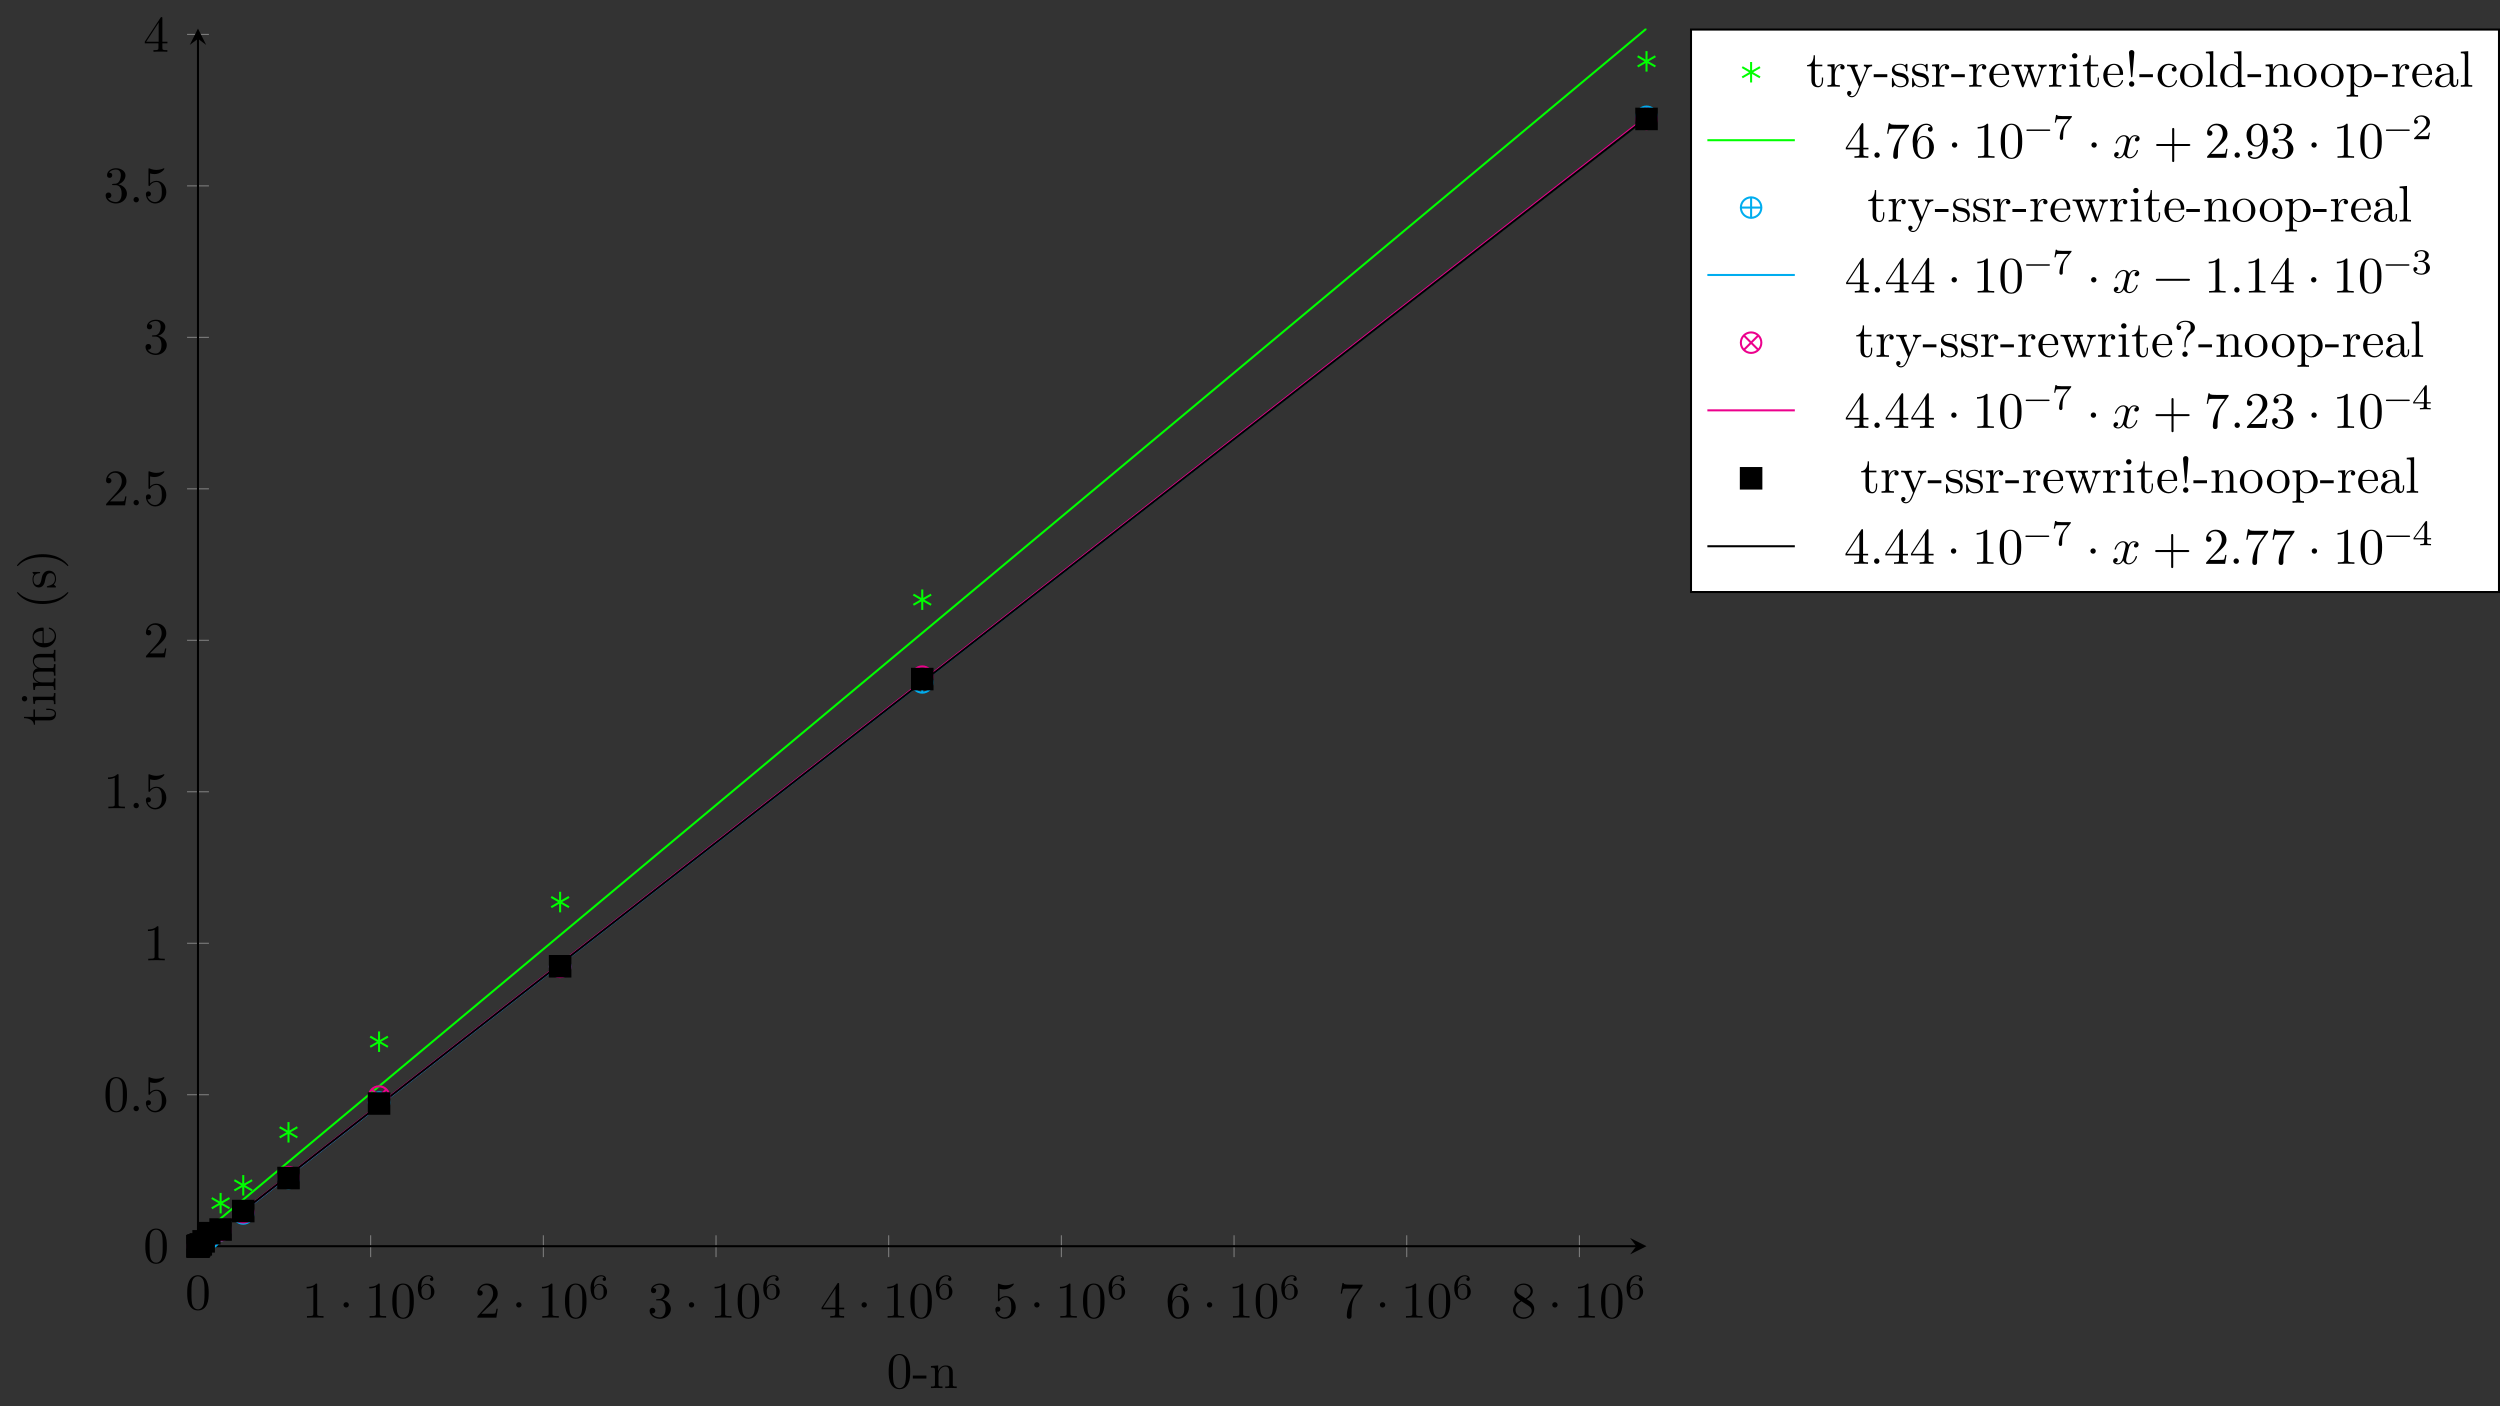 <?xml version="1.0" encoding="UTF-8"?>
<svg xmlns="http://www.w3.org/2000/svg" xmlns:xlink="http://www.w3.org/1999/xlink" width="486.179pt" height="273.486pt" viewBox="0 0 486.179 273.486" version="1.1">
<rect x="0" y="0" width="486.179" height="273.486" fill="#333333" stroke="none"/>
<defs>
<g>
<symbol overflow="visible" id="glyph0-0">
<path style="stroke:none;" d=""/>
</symbol>
<symbol overflow="visible" id="glyph0-1">
<path style="stroke:none;" d="M 4.578 -3.188 C 4.578 -3.984 4.531 -4.781 4.188 -5.516 C 3.734 -6.484 2.906 -6.641 2.5 -6.641 C 1.891 -6.641 1.172 -6.375 0.75 -5.453 C 0.438 -4.766 0.391 -3.984 0.391 -3.188 C 0.391 -2.438 0.422 -1.547 0.844 -0.781 C 1.266 0.016 2 0.219 2.484 0.219 C 3.016 0.219 3.781 0.016 4.219 -0.938 C 4.531 -1.625 4.578 -2.406 4.578 -3.188 Z M 3.766 -3.312 C 3.766 -2.562 3.766 -1.891 3.656 -1.25 C 3.5 -0.297 2.938 0 2.484 0 C 2.094 0 1.5 -0.25 1.328 -1.203 C 1.219 -1.797 1.219 -2.719 1.219 -3.312 C 1.219 -3.953 1.219 -4.609 1.297 -5.141 C 1.484 -6.328 2.234 -6.422 2.484 -6.422 C 2.812 -6.422 3.469 -6.234 3.656 -5.25 C 3.766 -4.688 3.766 -3.938 3.766 -3.312 Z M 3.766 -3.312 "/>
</symbol>
<symbol overflow="visible" id="glyph0-2">
<path style="stroke:none;" d="M 4.172 0 L 4.172 -0.312 L 3.859 -0.312 C 2.953 -0.312 2.938 -0.422 2.938 -0.781 L 2.938 -6.375 C 2.938 -6.625 2.938 -6.641 2.703 -6.641 C 2.078 -6 1.203 -6 0.891 -6 L 0.891 -5.688 C 1.094 -5.688 1.672 -5.688 2.188 -5.953 L 2.188 -0.781 C 2.188 -0.422 2.156 -0.312 1.266 -0.312 L 0.953 -0.312 L 0.953 0 C 1.297 -0.031 2.156 -0.031 2.562 -0.031 C 2.953 -0.031 3.828 -0.031 4.172 0 Z M 4.172 0 "/>
</symbol>
<symbol overflow="visible" id="glyph0-3">
<path style="stroke:none;" d="M 1.906 -2.5 C 1.906 -2.781 1.672 -3.016 1.391 -3.016 C 1.094 -3.016 0.859 -2.781 0.859 -2.5 C 0.859 -2.203 1.094 -1.969 1.391 -1.969 C 1.672 -1.969 1.906 -2.203 1.906 -2.5 Z M 1.906 -2.5 "/>
</symbol>
<symbol overflow="visible" id="glyph0-4">
<path style="stroke:none;" d="M 4.469 -1.734 L 4.234 -1.734 C 4.172 -1.438 4.109 -1 4 -0.844 C 3.938 -0.766 3.281 -0.766 3.062 -0.766 L 1.266 -0.766 L 2.328 -1.797 C 3.875 -3.172 4.469 -3.703 4.469 -4.703 C 4.469 -5.844 3.578 -6.641 2.359 -6.641 C 1.234 -6.641 0.5 -5.719 0.5 -4.828 C 0.5 -4.281 1 -4.281 1.031 -4.281 C 1.203 -4.281 1.547 -4.391 1.547 -4.812 C 1.547 -5.062 1.359 -5.328 1.016 -5.328 C 0.938 -5.328 0.922 -5.328 0.891 -5.312 C 1.109 -5.969 1.656 -6.328 2.234 -6.328 C 3.141 -6.328 3.562 -5.516 3.562 -4.703 C 3.562 -3.906 3.078 -3.125 2.516 -2.5 L 0.609 -0.375 C 0.5 -0.266 0.5 -0.234 0.5 0 L 4.203 0 Z M 4.469 -1.734 "/>
</symbol>
<symbol overflow="visible" id="glyph0-5">
<path style="stroke:none;" d="M 4.562 -1.703 C 4.562 -2.516 3.922 -3.297 2.891 -3.516 C 3.703 -3.781 4.281 -4.469 4.281 -5.266 C 4.281 -6.078 3.406 -6.641 2.453 -6.641 C 1.453 -6.641 0.688 -6.047 0.688 -5.281 C 0.688 -4.953 0.906 -4.766 1.203 -4.766 C 1.5 -4.766 1.703 -4.984 1.703 -5.281 C 1.703 -5.766 1.234 -5.766 1.094 -5.766 C 1.391 -6.266 2.047 -6.391 2.406 -6.391 C 2.828 -6.391 3.375 -6.172 3.375 -5.281 C 3.375 -5.156 3.344 -4.578 3.094 -4.141 C 2.797 -3.656 2.453 -3.625 2.203 -3.625 C 2.125 -3.609 1.891 -3.594 1.812 -3.594 C 1.734 -3.578 1.672 -3.562 1.672 -3.469 C 1.672 -3.359 1.734 -3.359 1.906 -3.359 L 2.344 -3.359 C 3.156 -3.359 3.531 -2.688 3.531 -1.703 C 3.531 -0.344 2.844 -0.062 2.406 -0.062 C 1.969 -0.062 1.219 -0.234 0.875 -0.812 C 1.219 -0.766 1.531 -0.984 1.531 -1.359 C 1.531 -1.719 1.266 -1.922 0.984 -1.922 C 0.734 -1.922 0.422 -1.781 0.422 -1.344 C 0.422 -0.438 1.344 0.219 2.438 0.219 C 3.656 0.219 4.562 -0.688 4.562 -1.703 Z M 4.562 -1.703 "/>
</symbol>
<symbol overflow="visible" id="glyph0-6">
<path style="stroke:none;" d="M 4.688 -1.641 L 4.688 -1.953 L 3.703 -1.953 L 3.703 -6.484 C 3.703 -6.688 3.703 -6.75 3.531 -6.75 C 3.453 -6.75 3.422 -6.75 3.344 -6.625 L 0.281 -1.953 L 0.281 -1.641 L 2.938 -1.641 L 2.938 -0.781 C 2.938 -0.422 2.906 -0.312 2.172 -0.312 L 1.969 -0.312 L 1.969 0 C 2.375 -0.031 2.891 -0.031 3.312 -0.031 C 3.734 -0.031 4.25 -0.031 4.672 0 L 4.672 -0.312 L 4.453 -0.312 C 3.719 -0.312 3.703 -0.422 3.703 -0.781 L 3.703 -1.641 Z M 2.984 -1.953 L 0.562 -1.953 L 2.984 -5.672 Z M 2.984 -1.953 "/>
</symbol>
<symbol overflow="visible" id="glyph0-7">
<path style="stroke:none;" d="M 4.469 -2 C 4.469 -3.188 3.656 -4.188 2.578 -4.188 C 2.109 -4.188 1.672 -4.031 1.312 -3.672 L 1.312 -5.625 C 1.516 -5.562 1.844 -5.5 2.156 -5.5 C 3.391 -5.5 4.094 -6.406 4.094 -6.531 C 4.094 -6.594 4.062 -6.641 3.984 -6.641 C 3.984 -6.641 3.953 -6.641 3.906 -6.609 C 3.703 -6.516 3.219 -6.312 2.547 -6.312 C 2.156 -6.312 1.688 -6.391 1.219 -6.594 C 1.141 -6.625 1.109 -6.625 1.109 -6.625 C 1 -6.625 1 -6.547 1 -6.391 L 1 -3.438 C 1 -3.266 1 -3.188 1.141 -3.188 C 1.219 -3.188 1.234 -3.203 1.281 -3.266 C 1.391 -3.422 1.75 -3.969 2.562 -3.969 C 3.078 -3.969 3.328 -3.516 3.406 -3.328 C 3.562 -2.953 3.594 -2.578 3.594 -2.078 C 3.594 -1.719 3.594 -1.125 3.344 -0.703 C 3.109 -0.312 2.734 -0.062 2.281 -0.062 C 1.562 -0.062 0.984 -0.594 0.812 -1.172 C 0.844 -1.172 0.875 -1.156 0.984 -1.156 C 1.312 -1.156 1.484 -1.406 1.484 -1.641 C 1.484 -1.891 1.312 -2.141 0.984 -2.141 C 0.844 -2.141 0.5 -2.062 0.5 -1.609 C 0.5 -0.75 1.188 0.219 2.297 0.219 C 3.453 0.219 4.469 -0.734 4.469 -2 Z M 4.469 -2 "/>
</symbol>
<symbol overflow="visible" id="glyph0-8">
<path style="stroke:none;" d="M 4.562 -2.031 C 4.562 -3.297 3.672 -4.25 2.562 -4.25 C 1.891 -4.25 1.516 -3.75 1.312 -3.266 L 1.312 -3.516 C 1.312 -6.031 2.547 -6.391 3.062 -6.391 C 3.297 -6.391 3.719 -6.328 3.938 -5.984 C 3.781 -5.984 3.391 -5.984 3.391 -5.547 C 3.391 -5.234 3.625 -5.078 3.844 -5.078 C 4 -5.078 4.312 -5.172 4.312 -5.562 C 4.312 -6.156 3.875 -6.641 3.047 -6.641 C 1.766 -6.641 0.422 -5.359 0.422 -3.156 C 0.422 -0.484 1.578 0.219 2.5 0.219 C 3.609 0.219 4.562 -0.719 4.562 -2.031 Z M 3.656 -2.047 C 3.656 -1.562 3.656 -1.062 3.484 -0.703 C 3.188 -0.109 2.734 -0.062 2.5 -0.062 C 1.875 -0.062 1.578 -0.656 1.516 -0.812 C 1.328 -1.281 1.328 -2.078 1.328 -2.25 C 1.328 -3.031 1.656 -4.031 2.547 -4.031 C 2.719 -4.031 3.172 -4.031 3.484 -3.406 C 3.656 -3.047 3.656 -2.531 3.656 -2.047 Z M 3.656 -2.047 "/>
</symbol>
<symbol overflow="visible" id="glyph0-9">
<path style="stroke:none;" d="M 4.828 -6.422 L 2.406 -6.422 C 1.203 -6.422 1.172 -6.547 1.141 -6.734 L 0.891 -6.734 L 0.562 -4.688 L 0.812 -4.688 C 0.844 -4.844 0.922 -5.469 1.062 -5.594 C 1.125 -5.656 1.906 -5.656 2.031 -5.656 L 4.094 -5.656 L 2.984 -4.078 C 2.078 -2.734 1.75 -1.344 1.75 -0.328 C 1.75 -0.234 1.75 0.219 2.219 0.219 C 2.672 0.219 2.672 -0.234 2.672 -0.328 L 2.672 -0.844 C 2.672 -1.391 2.703 -1.938 2.781 -2.469 C 2.828 -2.703 2.953 -3.562 3.406 -4.172 L 4.75 -6.078 C 4.828 -6.188 4.828 -6.203 4.828 -6.422 Z M 4.828 -6.422 "/>
</symbol>
<symbol overflow="visible" id="glyph0-10">
<path style="stroke:none;" d="M 4.562 -1.672 C 4.562 -2.031 4.453 -2.484 4.062 -2.906 C 3.875 -3.109 3.719 -3.203 3.078 -3.609 C 3.797 -3.984 4.281 -4.5 4.281 -5.156 C 4.281 -6.078 3.406 -6.641 2.5 -6.641 C 1.5 -6.641 0.688 -5.906 0.688 -4.969 C 0.688 -4.797 0.703 -4.344 1.125 -3.875 C 1.234 -3.766 1.609 -3.516 1.859 -3.344 C 1.281 -3.047 0.422 -2.5 0.422 -1.5 C 0.422 -0.453 1.438 0.219 2.484 0.219 C 3.609 0.219 4.562 -0.609 4.562 -1.672 Z M 3.844 -5.156 C 3.844 -4.578 3.453 -4.109 2.859 -3.766 L 1.625 -4.562 C 1.172 -4.859 1.125 -5.188 1.125 -5.359 C 1.125 -5.969 1.781 -6.391 2.484 -6.391 C 3.203 -6.391 3.844 -5.875 3.844 -5.156 Z M 4.062 -1.312 C 4.062 -0.578 3.312 -0.062 2.5 -0.062 C 1.641 -0.062 0.922 -0.672 0.922 -1.5 C 0.922 -2.078 1.234 -2.719 2.078 -3.188 L 3.312 -2.406 C 3.594 -2.219 4.062 -1.922 4.062 -1.312 Z M 4.062 -1.312 "/>
</symbol>
<symbol overflow="visible" id="glyph0-11">
<path style="stroke:none;" d="M 1.906 -0.531 C 1.906 -0.812 1.672 -1.062 1.391 -1.062 C 1.094 -1.062 0.859 -0.812 0.859 -0.531 C 0.859 -0.234 1.094 0 1.391 0 C 1.672 0 1.906 -0.234 1.906 -0.531 Z M 1.906 -0.531 "/>
</symbol>
<symbol overflow="visible" id="glyph0-12">
<path style="stroke:none;" d="M 5.25 -3.75 C 5.25 -4.266 4.672 -4.406 4.328 -4.406 C 3.75 -4.406 3.406 -3.875 3.281 -3.656 C 3.031 -4.312 2.5 -4.406 2.203 -4.406 C 1.172 -4.406 0.594 -3.125 0.594 -2.875 C 0.594 -2.766 0.719 -2.766 0.719 -2.766 C 0.797 -2.766 0.828 -2.797 0.844 -2.875 C 1.188 -3.938 1.844 -4.188 2.188 -4.188 C 2.375 -4.188 2.719 -4.094 2.719 -3.516 C 2.719 -3.203 2.547 -2.547 2.188 -1.141 C 2.031 -0.531 1.672 -0.109 1.234 -0.109 C 1.172 -0.109 0.953 -0.109 0.734 -0.234 C 0.984 -0.297 1.203 -0.5 1.203 -0.781 C 1.203 -1.047 0.984 -1.125 0.844 -1.125 C 0.531 -1.125 0.297 -0.875 0.297 -0.547 C 0.297 -0.094 0.781 0.109 1.219 0.109 C 1.891 0.109 2.25 -0.594 2.266 -0.641 C 2.391 -0.281 2.75 0.109 3.344 0.109 C 4.375 0.109 4.938 -1.172 4.938 -1.422 C 4.938 -1.531 4.859 -1.531 4.828 -1.531 C 4.734 -1.531 4.719 -1.484 4.688 -1.422 C 4.359 -0.344 3.688 -0.109 3.375 -0.109 C 2.984 -0.109 2.828 -0.422 2.828 -0.766 C 2.828 -0.984 2.875 -1.203 2.984 -1.641 L 3.328 -3.016 C 3.391 -3.266 3.625 -4.188 4.312 -4.188 C 4.359 -4.188 4.609 -4.188 4.812 -4.062 C 4.531 -4 4.344 -3.766 4.344 -3.516 C 4.344 -3.359 4.453 -3.172 4.719 -3.172 C 4.938 -3.172 5.25 -3.344 5.25 -3.75 Z M 5.25 -3.75 "/>
</symbol>
<symbol overflow="visible" id="glyph0-13">
<path style="stroke:none;" d="M 7.203 -2.5 C 7.203 -2.609 7.109 -2.688 7 -2.688 L 4.078 -2.688 L 4.078 -5.609 C 4.078 -5.719 3.984 -5.812 3.875 -5.812 C 3.766 -5.812 3.672 -5.719 3.672 -5.609 L 3.672 -2.688 L 0.75 -2.688 C 0.641 -2.688 0.562 -2.609 0.562 -2.5 C 0.562 -2.375 0.641 -2.297 0.75 -2.297 L 3.672 -2.297 L 3.672 0.625 C 3.672 0.734 3.766 0.828 3.875 0.828 C 3.984 0.828 4.078 0.734 4.078 0.625 L 4.078 -2.297 L 7 -2.297 C 7.109 -2.297 7.203 -2.375 7.203 -2.5 Z M 7.203 -2.5 "/>
</symbol>
<symbol overflow="visible" id="glyph0-14">
<path style="stroke:none;" d="M 4.562 -3.281 C 4.562 -5.969 3.406 -6.641 2.516 -6.641 C 1.969 -6.641 1.484 -6.453 1.062 -6.016 C 0.641 -5.562 0.422 -5.141 0.422 -4.391 C 0.422 -3.156 1.297 -2.172 2.406 -2.172 C 3.016 -2.172 3.422 -2.594 3.656 -3.172 L 3.656 -2.844 C 3.656 -0.516 2.625 -0.062 2.047 -0.062 C 1.875 -0.062 1.328 -0.078 1.062 -0.422 C 1.5 -0.422 1.578 -0.703 1.578 -0.875 C 1.578 -1.188 1.344 -1.328 1.125 -1.328 C 0.969 -1.328 0.672 -1.25 0.672 -0.859 C 0.672 -0.188 1.203 0.219 2.047 0.219 C 3.344 0.219 4.562 -1.141 4.562 -3.281 Z M 3.641 -4.203 C 3.641 -3.375 3.297 -2.406 2.422 -2.406 C 2.266 -2.406 1.797 -2.406 1.5 -3.031 C 1.312 -3.406 1.312 -3.891 1.312 -4.391 C 1.312 -4.922 1.312 -5.391 1.531 -5.766 C 1.797 -6.266 2.172 -6.391 2.516 -6.391 C 2.984 -6.391 3.312 -6.047 3.484 -5.609 C 3.594 -5.281 3.641 -4.656 3.641 -4.203 Z M 3.641 -4.203 "/>
</symbol>
<symbol overflow="visible" id="glyph0-15">
<path style="stroke:none;" d="M 7.203 -2.5 C 7.203 -2.609 7.109 -2.688 7 -2.688 L 0.75 -2.688 C 0.641 -2.688 0.562 -2.609 0.562 -2.5 C 0.562 -2.375 0.641 -2.297 0.75 -2.297 L 7 -2.297 C 7.109 -2.297 7.203 -2.375 7.203 -2.5 Z M 7.203 -2.5 "/>
</symbol>
<symbol overflow="visible" id="glyph1-0">
<path style="stroke:none;" d=""/>
</symbol>
<symbol overflow="visible" id="glyph1-1">
<path style="stroke:none;" d="M 3.594 -1.422 C 3.594 -2.312 2.891 -2.969 2.062 -2.969 C 1.516 -2.969 1.203 -2.594 1.047 -2.281 C 1.047 -2.859 1.094 -3.375 1.359 -3.797 C 1.594 -4.172 1.984 -4.438 2.422 -4.438 C 2.641 -4.438 2.906 -4.375 3.047 -4.188 C 2.875 -4.172 2.734 -4.062 2.734 -3.859 C 2.734 -3.688 2.844 -3.531 3.062 -3.531 C 3.266 -3.531 3.391 -3.672 3.391 -3.875 C 3.391 -4.281 3.094 -4.641 2.406 -4.641 C 1.406 -4.641 0.375 -3.719 0.375 -2.219 C 0.375 -0.406 1.234 0.141 2 0.141 C 2.844 0.141 3.594 -0.516 3.594 -1.422 Z M 2.922 -1.422 C 2.922 -1.031 2.922 -0.734 2.734 -0.469 C 2.562 -0.219 2.344 -0.078 2 -0.078 C 1.641 -0.078 1.375 -0.281 1.234 -0.594 C 1.125 -0.797 1.062 -1.156 1.062 -1.578 C 1.062 -2.25 1.469 -2.766 2.031 -2.766 C 2.359 -2.766 2.562 -2.641 2.75 -2.391 C 2.906 -2.125 2.922 -1.828 2.922 -1.422 Z M 2.922 -1.422 "/>
</symbol>
<symbol overflow="visible" id="glyph1-2">
<path style="stroke:none;" d="M 5.047 -1.75 C 5.047 -1.828 4.984 -1.891 4.906 -1.891 L 0.531 -1.891 C 0.453 -1.891 0.391 -1.828 0.391 -1.75 C 0.391 -1.672 0.453 -1.609 0.531 -1.609 L 4.906 -1.609 C 4.984 -1.609 5.047 -1.672 5.047 -1.75 Z M 5.047 -1.75 "/>
</symbol>
<symbol overflow="visible" id="glyph1-3">
<path style="stroke:none;" d="M 3.812 -4.5 L 1.984 -4.5 C 1.703 -4.5 1.625 -4.5 1.375 -4.531 C 1 -4.547 0.984 -4.609 0.969 -4.719 L 0.734 -4.719 L 0.484 -3.234 L 0.719 -3.234 C 0.734 -3.328 0.812 -3.797 0.922 -3.859 C 0.984 -3.906 1.547 -3.906 1.641 -3.906 L 3.172 -3.906 L 2.438 -2.984 C 1.531 -1.781 1.453 -0.672 1.453 -0.266 C 1.453 -0.188 1.453 0.141 1.781 0.141 C 2.109 0.141 2.109 -0.172 2.109 -0.266 L 2.109 -0.547 C 2.109 -1.906 2.391 -2.516 2.688 -2.906 L 3.734 -4.219 C 3.812 -4.297 3.812 -4.312 3.812 -4.5 Z M 3.812 -4.5 "/>
</symbol>
<symbol overflow="visible" id="glyph1-4">
<path style="stroke:none;" d="M 3.531 -1.266 L 3.297 -1.266 C 3.266 -1.125 3.203 -0.703 3.109 -0.641 C 3.047 -0.594 2.516 -0.594 2.422 -0.594 L 1.125 -0.594 C 1.859 -1.25 2.109 -1.438 2.531 -1.766 C 3.047 -2.172 3.531 -2.609 3.531 -3.281 C 3.531 -4.125 2.781 -4.641 1.891 -4.641 C 1.031 -4.641 0.438 -4.031 0.438 -3.391 C 0.438 -3.031 0.734 -3 0.812 -3 C 0.984 -3 1.188 -3.109 1.188 -3.359 C 1.188 -3.5 1.125 -3.734 0.766 -3.734 C 0.984 -4.234 1.453 -4.391 1.781 -4.391 C 2.484 -4.391 2.844 -3.844 2.844 -3.281 C 2.844 -2.672 2.422 -2.188 2.188 -1.938 L 0.516 -0.266 C 0.438 -0.203 0.438 -0.203 0.438 0 L 3.312 0 Z M 3.531 -1.266 "/>
</symbol>
<symbol overflow="visible" id="glyph1-5">
<path style="stroke:none;" d="M 3.594 -1.203 C 3.594 -1.75 3.141 -2.297 2.375 -2.453 C 3.109 -2.719 3.375 -3.25 3.375 -3.672 C 3.375 -4.219 2.734 -4.641 1.969 -4.641 C 1.188 -4.641 0.594 -4.266 0.594 -3.703 C 0.594 -3.469 0.75 -3.328 0.953 -3.328 C 1.172 -3.328 1.312 -3.5 1.312 -3.688 C 1.312 -3.891 1.172 -4.031 0.953 -4.047 C 1.203 -4.359 1.688 -4.438 1.938 -4.438 C 2.25 -4.438 2.703 -4.281 2.703 -3.672 C 2.703 -3.375 2.594 -3.062 2.422 -2.844 C 2.188 -2.578 1.984 -2.562 1.641 -2.547 C 1.469 -2.531 1.453 -2.531 1.422 -2.516 C 1.422 -2.516 1.344 -2.5 1.344 -2.438 C 1.344 -2.328 1.406 -2.328 1.531 -2.328 L 1.906 -2.328 C 2.453 -2.328 2.844 -1.953 2.844 -1.203 C 2.844 -0.344 2.344 -0.078 1.938 -0.078 C 1.656 -0.078 1.047 -0.156 0.75 -0.578 C 1.078 -0.594 1.156 -0.812 1.156 -0.969 C 1.156 -1.188 0.984 -1.344 0.766 -1.344 C 0.578 -1.344 0.375 -1.234 0.375 -0.938 C 0.375 -0.281 1.109 0.141 1.953 0.141 C 2.922 0.141 3.594 -0.516 3.594 -1.203 Z M 3.594 -1.203 "/>
</symbol>
<symbol overflow="visible" id="glyph1-6">
<path style="stroke:none;" d="M 3.688 -1.141 L 3.688 -1.391 L 2.922 -1.391 L 2.922 -4.516 C 2.922 -4.656 2.922 -4.703 2.766 -4.703 C 2.688 -4.703 2.656 -4.703 2.578 -4.609 L 0.266 -1.391 L 0.266 -1.141 L 2.328 -1.141 L 2.328 -0.578 C 2.328 -0.328 2.328 -0.25 1.766 -0.25 L 1.578 -0.25 L 1.578 0 L 2.625 -0.031 L 3.672 0 L 3.672 -0.25 L 3.484 -0.25 C 2.922 -0.25 2.922 -0.328 2.922 -0.578 L 2.922 -1.141 Z M 2.375 -1.391 L 0.531 -1.391 L 2.375 -3.953 Z M 2.375 -1.391 "/>
</symbol>
<symbol overflow="visible" id="glyph2-0">
<path style="stroke:none;" d=""/>
</symbol>
<symbol overflow="visible" id="glyph2-1">
<path style="stroke:none;" d="M 4.578 -3.188 C 4.578 -3.984 4.531 -4.781 4.188 -5.516 C 3.734 -6.484 2.906 -6.641 2.5 -6.641 C 1.891 -6.641 1.172 -6.375 0.75 -5.453 C 0.438 -4.766 0.391 -3.984 0.391 -3.188 C 0.391 -2.438 0.422 -1.547 0.844 -0.781 C 1.266 0.016 2 0.219 2.484 0.219 C 3.016 0.219 3.781 0.016 4.219 -0.938 C 4.531 -1.625 4.578 -2.406 4.578 -3.188 Z M 3.766 -3.312 C 3.766 -2.562 3.766 -1.891 3.656 -1.25 C 3.5 -0.297 2.938 0 2.484 0 C 2.094 0 1.5 -0.25 1.328 -1.203 C 1.219 -1.797 1.219 -2.719 1.219 -3.312 C 1.219 -3.953 1.219 -4.609 1.297 -5.141 C 1.484 -6.328 2.234 -6.422 2.484 -6.422 C 2.812 -6.422 3.469 -6.234 3.656 -5.25 C 3.766 -4.688 3.766 -3.938 3.766 -3.312 Z M 3.766 -3.312 "/>
</symbol>
<symbol overflow="visible" id="glyph2-2">
<path style="stroke:none;" d="M 2.75 -1.859 L 2.75 -2.438 L 0.109 -2.438 L 0.109 -1.859 Z M 2.75 -1.859 "/>
</symbol>
<symbol overflow="visible" id="glyph2-3">
<path style="stroke:none;" d="M 5.328 0 L 5.328 -0.312 C 4.812 -0.312 4.562 -0.312 4.562 -0.609 L 4.562 -2.516 C 4.562 -3.375 4.562 -3.672 4.25 -4.031 C 4.109 -4.203 3.781 -4.406 3.203 -4.406 C 2.469 -4.406 2 -3.984 1.719 -3.359 L 1.719 -4.406 L 0.312 -4.297 L 0.312 -3.984 C 1.016 -3.984 1.094 -3.922 1.094 -3.422 L 1.094 -0.75 C 1.094 -0.312 0.984 -0.312 0.312 -0.312 L 0.312 0 L 1.453 -0.031 L 2.562 0 L 2.562 -0.312 C 1.891 -0.312 1.781 -0.312 1.781 -0.75 L 1.781 -2.594 C 1.781 -3.625 2.5 -4.188 3.125 -4.188 C 3.766 -4.188 3.875 -3.656 3.875 -3.078 L 3.875 -0.75 C 3.875 -0.312 3.766 -0.312 3.094 -0.312 L 3.094 0 L 4.219 -0.031 Z M 5.328 0 "/>
</symbol>
<symbol overflow="visible" id="glyph2-4">
<path style="stroke:none;" d="M 3.312 -1.234 L 3.312 -1.797 L 3.062 -1.797 L 3.062 -1.25 C 3.062 -0.516 2.766 -0.141 2.391 -0.141 C 1.719 -0.141 1.719 -1.047 1.719 -1.219 L 1.719 -3.984 L 3.156 -3.984 L 3.156 -4.297 L 1.719 -4.297 L 1.719 -6.125 L 1.469 -6.125 C 1.469 -5.312 1.172 -4.25 0.188 -4.203 L 0.188 -3.984 L 1.031 -3.984 L 1.031 -1.234 C 1.031 -0.016 1.969 0.109 2.328 0.109 C 3.031 0.109 3.312 -0.594 3.312 -1.234 Z M 3.312 -1.234 "/>
</symbol>
<symbol overflow="visible" id="glyph2-5">
<path style="stroke:none;" d="M 3.625 -3.797 C 3.625 -4.109 3.312 -4.406 2.891 -4.406 C 2.156 -4.406 1.797 -3.734 1.672 -3.312 L 1.672 -4.406 L 0.281 -4.297 L 0.281 -3.984 C 0.984 -3.984 1.062 -3.922 1.062 -3.422 L 1.062 -0.75 C 1.062 -0.312 0.953 -0.312 0.281 -0.312 L 0.281 0 L 1.422 -0.031 C 1.812 -0.031 2.281 -0.031 2.688 0 L 2.688 -0.312 L 2.469 -0.312 C 1.734 -0.312 1.719 -0.422 1.719 -0.781 L 1.719 -2.312 C 1.719 -3.297 2.141 -4.188 2.891 -4.188 C 2.953 -4.188 2.984 -4.188 3 -4.172 C 2.969 -4.172 2.766 -4.047 2.766 -3.781 C 2.766 -3.516 2.984 -3.359 3.203 -3.359 C 3.375 -3.359 3.625 -3.484 3.625 -3.797 Z M 3.625 -3.797 "/>
</symbol>
<symbol overflow="visible" id="glyph2-6">
<path style="stroke:none;" d="M 5.062 -3.984 L 5.062 -4.297 C 4.828 -4.281 4.547 -4.266 4.312 -4.266 L 3.453 -4.297 L 3.453 -3.984 C 3.766 -3.984 3.922 -3.812 3.922 -3.562 C 3.922 -3.453 3.906 -3.438 3.859 -3.312 L 2.844 -0.875 L 1.75 -3.547 C 1.703 -3.656 1.688 -3.688 1.688 -3.734 C 1.688 -3.984 2.047 -3.984 2.25 -3.984 L 2.25 -4.297 L 1.156 -4.266 C 0.891 -4.266 0.484 -4.281 0.188 -4.297 L 0.188 -3.984 C 0.672 -3.984 0.859 -3.984 1 -3.641 L 2.5 0 L 2.25 0.594 C 2.031 1.141 1.75 1.828 1.109 1.828 C 1.062 1.828 0.828 1.828 0.641 1.641 C 0.953 1.609 1.031 1.391 1.031 1.219 C 1.031 0.969 0.844 0.812 0.609 0.812 C 0.406 0.812 0.188 0.938 0.188 1.234 C 0.188 1.688 0.609 2.047 1.109 2.047 C 1.734 2.047 2.141 1.469 2.375 0.906 L 4.141 -3.344 C 4.391 -3.984 4.906 -3.984 5.062 -3.984 Z M 5.062 -3.984 "/>
</symbol>
<symbol overflow="visible" id="glyph2-7">
<path style="stroke:none;" d="M 3.594 -1.281 C 3.594 -1.797 3.297 -2.109 3.172 -2.219 C 2.844 -2.547 2.453 -2.625 2.031 -2.703 C 1.469 -2.812 0.812 -2.938 0.812 -3.516 C 0.812 -3.875 1.062 -4.281 1.922 -4.281 C 3.016 -4.281 3.078 -3.375 3.094 -3.078 C 3.094 -2.984 3.203 -2.984 3.203 -2.984 C 3.344 -2.984 3.344 -3.031 3.344 -3.219 L 3.344 -4.234 C 3.344 -4.391 3.344 -4.469 3.234 -4.469 C 3.188 -4.469 3.156 -4.469 3.031 -4.344 C 3 -4.312 2.906 -4.219 2.859 -4.188 C 2.484 -4.469 2.078 -4.469 1.922 -4.469 C 0.703 -4.469 0.328 -3.797 0.328 -3.234 C 0.328 -2.891 0.484 -2.609 0.75 -2.391 C 1.078 -2.141 1.359 -2.078 2.078 -1.938 C 2.297 -1.891 3.109 -1.734 3.109 -1.016 C 3.109 -0.516 2.766 -0.109 1.984 -0.109 C 1.141 -0.109 0.781 -0.672 0.594 -1.531 C 0.562 -1.656 0.562 -1.688 0.453 -1.688 C 0.328 -1.688 0.328 -1.625 0.328 -1.453 L 0.328 -0.125 C 0.328 0.047 0.328 0.109 0.438 0.109 C 0.484 0.109 0.5 0.094 0.688 -0.094 C 0.703 -0.109 0.703 -0.125 0.891 -0.312 C 1.328 0.094 1.781 0.109 1.984 0.109 C 3.125 0.109 3.594 -0.562 3.594 -1.281 Z M 3.594 -1.281 "/>
</symbol>
<symbol overflow="visible" id="glyph2-8">
<path style="stroke:none;" d="M 4.141 -1.188 C 4.141 -1.281 4.062 -1.312 4 -1.312 C 3.922 -1.312 3.891 -1.25 3.875 -1.172 C 3.531 -0.141 2.625 -0.141 2.531 -0.141 C 2.031 -0.141 1.641 -0.438 1.406 -0.812 C 1.109 -1.281 1.109 -1.938 1.109 -2.297 L 3.891 -2.297 C 4.109 -2.297 4.141 -2.297 4.141 -2.516 C 4.141 -3.5 3.594 -4.469 2.359 -4.469 C 1.203 -4.469 0.281 -3.438 0.281 -2.188 C 0.281 -0.859 1.328 0.109 2.469 0.109 C 3.688 0.109 4.141 -1 4.141 -1.188 Z M 3.484 -2.516 L 1.109 -2.516 C 1.172 -4 2.016 -4.25 2.359 -4.25 C 3.375 -4.25 3.484 -2.906 3.484 -2.516 Z M 3.484 -2.516 "/>
</symbol>
<symbol overflow="visible" id="glyph2-9">
<path style="stroke:none;" d="M 7.016 -3.984 L 7.016 -4.297 C 6.781 -4.281 6.5 -4.266 6.281 -4.266 L 5.359 -4.297 L 5.359 -3.984 C 5.719 -3.984 5.938 -3.797 5.938 -3.516 C 5.938 -3.453 5.938 -3.422 5.875 -3.297 L 4.969 -0.75 L 3.984 -3.531 C 3.953 -3.656 3.938 -3.672 3.938 -3.719 C 3.938 -3.984 4.328 -3.984 4.531 -3.984 L 4.531 -4.297 L 3.484 -4.266 C 3.188 -4.266 2.906 -4.281 2.609 -4.297 L 2.609 -3.984 C 2.969 -3.984 3.125 -3.969 3.234 -3.844 C 3.281 -3.781 3.391 -3.484 3.453 -3.297 L 2.609 -0.875 L 1.656 -3.531 C 1.609 -3.656 1.609 -3.672 1.609 -3.719 C 1.609 -3.984 2 -3.984 2.188 -3.984 L 2.188 -4.297 L 1.109 -4.266 L 0.172 -4.297 L 0.172 -3.984 C 0.672 -3.984 0.797 -3.953 0.922 -3.641 L 2.172 -0.109 C 2.219 0.031 2.25 0.109 2.375 0.109 C 2.516 0.109 2.531 0.047 2.578 -0.094 L 3.594 -2.906 L 4.609 -0.078 C 4.641 0.031 4.672 0.109 4.812 0.109 C 4.938 0.109 4.969 0.016 5 -0.078 L 6.172 -3.344 C 6.344 -3.844 6.656 -3.984 7.016 -3.984 Z M 7.016 -3.984 "/>
</symbol>
<symbol overflow="visible" id="glyph2-10">
<path style="stroke:none;" d="M 2.469 0 L 2.469 -0.312 C 1.797 -0.312 1.766 -0.359 1.766 -0.75 L 1.766 -4.406 L 0.375 -4.297 L 0.375 -3.984 C 1.016 -3.984 1.109 -3.922 1.109 -3.438 L 1.109 -0.75 C 1.109 -0.312 1 -0.312 0.328 -0.312 L 0.328 0 L 1.422 -0.031 C 1.781 -0.031 2.125 -0.016 2.469 0 Z M 1.906 -6.016 C 1.906 -6.297 1.688 -6.547 1.391 -6.547 C 1.047 -6.547 0.844 -6.266 0.844 -6.016 C 0.844 -5.75 1.078 -5.5 1.375 -5.5 C 1.719 -5.5 1.906 -5.766 1.906 -6.016 Z M 1.906 -6.016 "/>
</symbol>
<symbol overflow="visible" id="glyph2-11">
<path style="stroke:none;" d="M 1.906 -6.625 C 1.906 -6.953 1.641 -7.141 1.391 -7.141 C 1.125 -7.141 0.859 -6.953 0.859 -6.625 L 1.25 -2.094 C 1.25 -1.938 1.266 -1.859 1.391 -1.859 C 1.484 -1.859 1.516 -1.906 1.531 -2.078 Z M 1.906 -0.531 C 1.906 -0.812 1.672 -1.062 1.391 -1.062 C 1.094 -1.062 0.859 -0.812 0.859 -0.531 C 0.859 -0.234 1.094 0 1.391 0 C 1.672 0 1.906 -0.234 1.906 -0.531 Z M 1.906 -0.531 "/>
</symbol>
<symbol overflow="visible" id="glyph2-12">
<path style="stroke:none;" d="M 4.141 -1.188 C 4.141 -1.281 4.031 -1.281 4 -1.281 C 3.922 -1.281 3.891 -1.25 3.875 -1.188 C 3.594 -0.266 2.938 -0.141 2.578 -0.141 C 2.047 -0.141 1.172 -0.562 1.172 -2.172 C 1.172 -3.797 1.984 -4.219 2.516 -4.219 C 2.609 -4.219 3.234 -4.203 3.578 -3.844 C 3.172 -3.812 3.109 -3.516 3.109 -3.391 C 3.109 -3.125 3.297 -2.938 3.562 -2.938 C 3.828 -2.938 4.031 -3.094 4.031 -3.406 C 4.031 -4.078 3.266 -4.469 2.5 -4.469 C 1.25 -4.469 0.344 -3.391 0.344 -2.156 C 0.344 -0.875 1.328 0.109 2.484 0.109 C 3.812 0.109 4.141 -1.094 4.141 -1.188 Z M 4.141 -1.188 "/>
</symbol>
<symbol overflow="visible" id="glyph2-13">
<path style="stroke:none;" d="M 4.688 -2.141 C 4.688 -3.406 3.703 -4.469 2.5 -4.469 C 1.25 -4.469 0.281 -3.375 0.281 -2.141 C 0.281 -0.844 1.312 0.109 2.484 0.109 C 3.688 0.109 4.688 -0.875 4.688 -2.141 Z M 3.875 -2.219 C 3.875 -1.859 3.875 -1.312 3.656 -0.875 C 3.422 -0.422 2.984 -0.141 2.5 -0.141 C 2.062 -0.141 1.625 -0.344 1.359 -0.812 C 1.109 -1.25 1.109 -1.859 1.109 -2.219 C 1.109 -2.609 1.109 -3.141 1.344 -3.578 C 1.609 -4.031 2.078 -4.25 2.484 -4.25 C 2.922 -4.25 3.344 -4.031 3.609 -3.594 C 3.875 -3.172 3.875 -2.594 3.875 -2.219 Z M 3.875 -2.219 "/>
</symbol>
<symbol overflow="visible" id="glyph2-14">
<path style="stroke:none;" d="M 2.547 0 L 2.547 -0.312 C 1.875 -0.312 1.766 -0.312 1.766 -0.75 L 1.766 -6.922 L 0.328 -6.812 L 0.328 -6.5 C 1.031 -6.5 1.109 -6.438 1.109 -5.938 L 1.109 -0.75 C 1.109 -0.312 1 -0.312 0.328 -0.312 L 0.328 0 L 1.438 -0.031 Z M 2.547 0 "/>
</symbol>
<symbol overflow="visible" id="glyph2-15">
<path style="stroke:none;" d="M 5.25 0 L 5.25 -0.312 C 4.562 -0.312 4.469 -0.375 4.469 -0.875 L 4.469 -6.922 L 3.047 -6.812 L 3.047 -6.5 C 3.734 -6.5 3.812 -6.438 3.812 -5.938 L 3.812 -3.781 C 3.531 -4.141 3.094 -4.406 2.562 -4.406 C 1.391 -4.406 0.344 -3.422 0.344 -2.141 C 0.344 -0.875 1.312 0.109 2.453 0.109 C 3.094 0.109 3.531 -0.234 3.781 -0.547 L 3.781 0.109 Z M 3.781 -1.172 C 3.781 -1 3.781 -0.984 3.672 -0.812 C 3.375 -0.328 2.938 -0.109 2.5 -0.109 C 2.047 -0.109 1.688 -0.375 1.453 -0.75 C 1.203 -1.156 1.172 -1.719 1.172 -2.141 C 1.172 -2.5 1.188 -3.094 1.469 -3.547 C 1.688 -3.859 2.062 -4.188 2.609 -4.188 C 2.953 -4.188 3.375 -4.031 3.672 -3.594 C 3.781 -3.422 3.781 -3.406 3.781 -3.219 Z M 3.781 -1.172 "/>
</symbol>
<symbol overflow="visible" id="glyph2-16">
<path style="stroke:none;" d="M 5.188 -2.156 C 5.188 -3.422 4.234 -4.406 3.109 -4.406 C 2.328 -4.406 1.906 -3.969 1.719 -3.75 L 1.719 -4.406 L 0.281 -4.297 L 0.281 -3.984 C 0.984 -3.984 1.062 -3.922 1.062 -3.484 L 1.062 1.172 C 1.062 1.625 0.953 1.625 0.281 1.625 L 0.281 1.938 L 1.391 1.906 L 2.516 1.938 L 2.516 1.625 C 1.859 1.625 1.75 1.625 1.75 1.172 L 1.75 -0.594 C 1.797 -0.422 2.219 0.109 2.969 0.109 C 4.156 0.109 5.188 -0.875 5.188 -2.156 Z M 4.359 -2.156 C 4.359 -0.953 3.672 -0.109 2.938 -0.109 C 2.531 -0.109 2.156 -0.312 1.891 -0.719 C 1.75 -0.922 1.75 -0.938 1.75 -1.141 L 1.75 -3.359 C 2.031 -3.875 2.516 -4.156 3.031 -4.156 C 3.766 -4.156 4.359 -3.281 4.359 -2.156 Z M 4.359 -2.156 "/>
</symbol>
<symbol overflow="visible" id="glyph2-17">
<path style="stroke:none;" d="M 4.812 -0.891 L 4.812 -1.453 L 4.562 -1.453 L 4.562 -0.891 C 4.562 -0.312 4.312 -0.25 4.203 -0.25 C 3.875 -0.25 3.844 -0.703 3.844 -0.75 L 3.844 -2.734 C 3.844 -3.156 3.844 -3.547 3.484 -3.922 C 3.094 -4.312 2.594 -4.469 2.109 -4.469 C 1.297 -4.469 0.609 -4 0.609 -3.344 C 0.609 -3.047 0.812 -2.875 1.062 -2.875 C 1.344 -2.875 1.531 -3.078 1.531 -3.328 C 1.531 -3.453 1.469 -3.781 1.016 -3.781 C 1.281 -4.141 1.781 -4.25 2.094 -4.25 C 2.578 -4.25 3.156 -3.859 3.156 -2.969 L 3.156 -2.609 C 2.641 -2.578 1.938 -2.547 1.312 -2.25 C 0.562 -1.906 0.312 -1.391 0.312 -0.953 C 0.312 -0.141 1.281 0.109 1.906 0.109 C 2.578 0.109 3.031 -0.297 3.219 -0.75 C 3.266 -0.359 3.531 0.062 4 0.062 C 4.203 0.062 4.812 -0.078 4.812 -0.891 Z M 3.156 -1.391 C 3.156 -0.453 2.438 -0.109 1.984 -0.109 C 1.5 -0.109 1.094 -0.453 1.094 -0.953 C 1.094 -1.5 1.5 -2.328 3.156 -2.391 Z M 3.156 -1.391 "/>
</symbol>
<symbol overflow="visible" id="glyph2-18">
<path style="stroke:none;" d="M 4.141 -5.688 C 4.141 -6.266 3.734 -7.031 2.25 -7.031 C 1.172 -7.031 0.562 -6.344 0.562 -5.703 C 0.562 -5.359 0.781 -5.219 1.016 -5.219 C 1.297 -5.219 1.469 -5.422 1.469 -5.688 C 1.469 -6.125 1.062 -6.125 0.922 -6.125 C 1.219 -6.656 1.797 -6.812 2.219 -6.812 C 3.312 -6.812 3.312 -6.125 3.312 -5.734 C 3.312 -5.156 3.156 -4.969 2.969 -4.797 C 2.312 -4.078 2.094 -3.156 2.094 -2.547 L 2.094 -2.109 C 2.094 -1.922 2.094 -1.859 2.219 -1.859 C 2.344 -1.859 2.344 -1.953 2.344 -2.141 L 2.344 -2.484 C 2.344 -3.734 3.312 -4.453 3.656 -4.703 C 3.922 -4.906 4.141 -5.266 4.141 -5.688 Z M 2.734 -0.531 C 2.734 -0.812 2.5 -1.062 2.219 -1.062 C 1.922 -1.062 1.688 -0.812 1.688 -0.531 C 1.688 -0.234 1.922 0 2.219 0 C 2.5 0 2.734 -0.234 2.734 -0.531 Z M 2.734 -0.531 "/>
</symbol>
<symbol overflow="visible" id="glyph3-0">
<path style="stroke:none;" d=""/>
</symbol>
<symbol overflow="visible" id="glyph3-1">
<path style="stroke:none;" d="M -1.234 -3.312 L -1.797 -3.312 L -1.797 -3.062 L -1.25 -3.062 C -0.516 -3.062 -0.141 -2.766 -0.141 -2.391 C -0.141 -1.719 -1.047 -1.719 -1.219 -1.719 L -3.984 -1.719 L -3.984 -3.156 L -4.297 -3.156 L -4.297 -1.719 L -6.125 -1.719 L -6.125 -1.469 C -5.312 -1.469 -4.25 -1.172 -4.203 -0.188 L -3.984 -0.188 L -3.984 -1.031 L -1.234 -1.031 C -0.016 -1.031 0.109 -1.969 0.109 -2.328 C 0.109 -3.031 -0.594 -3.312 -1.234 -3.312 Z M -1.234 -3.312 "/>
</symbol>
<symbol overflow="visible" id="glyph3-2">
<path style="stroke:none;" d="M 0 -2.469 L -0.312 -2.469 C -0.312 -1.797 -0.359 -1.766 -0.75 -1.766 L -4.406 -1.766 L -4.297 -0.375 L -3.984 -0.375 C -3.984 -1.016 -3.922 -1.109 -3.438 -1.109 L -0.75 -1.109 C -0.312 -1.109 -0.312 -1 -0.312 -0.328 L 0 -0.328 L -0.031 -1.422 C -0.031 -1.781 -0.016 -2.125 0 -2.469 Z M -6.016 -1.906 C -6.297 -1.906 -6.547 -1.688 -6.547 -1.391 C -6.547 -1.047 -6.266 -0.844 -6.016 -0.844 C -5.75 -0.844 -5.5 -1.078 -5.5 -1.375 C -5.5 -1.719 -5.766 -1.906 -6.016 -1.906 Z M -6.016 -1.906 "/>
</symbol>
<symbol overflow="visible" id="glyph3-3">
<path style="stroke:none;" d="M 0 -8.109 L -0.312 -8.109 C -0.312 -7.594 -0.312 -7.344 -0.609 -7.328 L -2.516 -7.328 C -3.375 -7.328 -3.672 -7.328 -4.031 -7.016 C -4.203 -6.875 -4.406 -6.547 -4.406 -5.969 C -4.406 -5.141 -3.812 -4.688 -3.422 -4.531 C -4.297 -4.391 -4.406 -3.656 -4.406 -3.203 C -4.406 -2.469 -3.984 -2 -3.359 -1.719 L -4.406 -1.719 L -4.297 -0.312 L -3.984 -0.312 C -3.984 -1.016 -3.922 -1.094 -3.422 -1.094 L -0.75 -1.094 C -0.312 -1.094 -0.312 -0.984 -0.312 -0.312 L 0 -0.312 L -0.031 -1.453 L 0 -2.562 L -0.312 -2.562 C -0.312 -1.891 -0.312 -1.781 -0.75 -1.781 L -2.594 -1.781 C -3.625 -1.781 -4.188 -2.5 -4.188 -3.125 C -4.188 -3.766 -3.656 -3.875 -3.078 -3.875 L -0.75 -3.875 C -0.312 -3.875 -0.312 -3.766 -0.312 -3.094 L 0 -3.094 L -0.031 -4.219 L 0 -5.328 L -0.312 -5.328 C -0.312 -4.672 -0.312 -4.562 -0.75 -4.562 L -2.594 -4.562 C -3.625 -4.562 -4.188 -5.266 -4.188 -5.906 C -4.188 -6.531 -3.656 -6.641 -3.078 -6.641 L -0.75 -6.641 C -0.312 -6.641 -0.312 -6.531 -0.312 -5.859 L 0 -5.859 L -0.031 -6.984 Z M 0 -8.109 "/>
</symbol>
<symbol overflow="visible" id="glyph3-4">
<path style="stroke:none;" d="M -1.188 -4.141 C -1.281 -4.141 -1.312 -4.062 -1.312 -4 C -1.312 -3.922 -1.25 -3.891 -1.172 -3.875 C -0.141 -3.531 -0.141 -2.625 -0.141 -2.531 C -0.141 -2.031 -0.438 -1.641 -0.812 -1.406 C -1.281 -1.109 -1.938 -1.109 -2.297 -1.109 L -2.297 -3.891 C -2.297 -4.109 -2.297 -4.141 -2.516 -4.141 C -3.5 -4.141 -4.469 -3.594 -4.469 -2.359 C -4.469 -1.203 -3.438 -0.281 -2.188 -0.281 C -0.859 -0.281 0.109 -1.328 0.109 -2.469 C 0.109 -3.688 -1 -4.141 -1.188 -4.141 Z M -2.516 -3.484 L -2.516 -1.109 C -4 -1.172 -4.25 -2.016 -4.25 -2.359 C -4.25 -3.375 -2.906 -3.484 -2.516 -3.484 Z M -2.516 -3.484 "/>
</symbol>
<symbol overflow="visible" id="glyph3-5">
<path style="stroke:none;" d="M 2.391 -3.297 C 2.359 -3.297 2.344 -3.297 2.172 -3.125 C 0.922 -1.891 -0.969 -1.562 -2.5 -1.562 C -4.234 -1.562 -5.969 -1.938 -7.203 -3.172 C -7.328 -3.297 -7.344 -3.297 -7.375 -3.297 C -7.453 -3.297 -7.484 -3.266 -7.484 -3.203 C -7.484 -3.094 -6.797 -2.203 -5.531 -1.609 C -4.438 -1.109 -3.328 -0.984 -2.5 -0.984 C -1.719 -0.984 -0.516 -1.094 0.625 -1.641 C 1.844 -2.25 2.5 -3.094 2.5 -3.203 C 2.5 -3.266 2.469 -3.297 2.391 -3.297 Z M 2.391 -3.297 "/>
</symbol>
<symbol overflow="visible" id="glyph3-6">
<path style="stroke:none;" d="M -1.281 -3.594 C -1.797 -3.594 -2.109 -3.297 -2.219 -3.172 C -2.547 -2.844 -2.625 -2.453 -2.703 -2.031 C -2.812 -1.469 -2.938 -0.812 -3.516 -0.812 C -3.875 -0.812 -4.281 -1.062 -4.281 -1.922 C -4.281 -3.016 -3.375 -3.078 -3.078 -3.094 C -2.984 -3.094 -2.984 -3.203 -2.984 -3.203 C -2.984 -3.344 -3.031 -3.344 -3.219 -3.344 L -4.234 -3.344 C -4.391 -3.344 -4.469 -3.344 -4.469 -3.234 C -4.469 -3.188 -4.469 -3.156 -4.344 -3.031 C -4.312 -3 -4.219 -2.906 -4.188 -2.859 C -4.469 -2.484 -4.469 -2.078 -4.469 -1.922 C -4.469 -0.703 -3.797 -0.328 -3.234 -0.328 C -2.891 -0.328 -2.609 -0.484 -2.391 -0.75 C -2.141 -1.078 -2.078 -1.359 -1.938 -2.078 C -1.891 -2.297 -1.734 -3.109 -1.016 -3.109 C -0.516 -3.109 -0.109 -2.766 -0.109 -1.984 C -0.109 -1.141 -0.672 -0.781 -1.531 -0.594 C -1.656 -0.562 -1.688 -0.562 -1.688 -0.453 C -1.688 -0.328 -1.625 -0.328 -1.453 -0.328 L -0.125 -0.328 C 0.047 -0.328 0.109 -0.328 0.109 -0.438 C 0.109 -0.484 0.094 -0.5 -0.094 -0.688 C -0.109 -0.703 -0.125 -0.703 -0.312 -0.891 C 0.094 -1.328 0.109 -1.781 0.109 -1.984 C 0.109 -3.125 -0.562 -3.594 -1.281 -3.594 Z M -1.281 -3.594 "/>
</symbol>
<symbol overflow="visible" id="glyph3-7">
<path style="stroke:none;" d="M -2.5 -2.875 C -3.266 -2.875 -4.469 -2.766 -5.609 -2.219 C -6.828 -1.625 -7.484 -0.766 -7.484 -0.672 C -7.484 -0.609 -7.438 -0.562 -7.375 -0.562 C -7.344 -0.562 -7.328 -0.562 -7.141 -0.75 C -6.156 -1.734 -4.578 -2.297 -2.5 -2.297 C -0.781 -2.297 0.969 -1.938 2.219 -0.703 C 2.344 -0.562 2.359 -0.562 2.391 -0.562 C 2.453 -0.562 2.5 -0.609 2.5 -0.672 C 2.5 -0.766 1.812 -1.672 0.547 -2.25 C -0.547 -2.766 -1.656 -2.875 -2.5 -2.875 Z M -2.5 -2.875 "/>
</symbol>
</g>
<clipPath id="clip1">
  <path d="M 38.5 5.551 L 320.199 5.551 L 320.199 242.352 L 38.5 242.352 Z M 38.5 5.551 "/>
</clipPath>
<clipPath id="clip2">
  <path d="M 38.5 17 L 320.199 17 L 320.199 242.352 L 38.5 242.352 Z M 38.5 17 "/>
</clipPath>
<clipPath id="clip3">
  <path d="M 328 5 L 486.18 5 L 486.18 116 L 328 116 Z M 328 5 "/>
</clipPath>
</defs>
<g id="surface1">
<path style="fill:none;stroke-width:0.199;stroke-linecap:butt;stroke-linejoin:miter;stroke:rgb(50%,50%,50%);stroke-opacity:1;stroke-miterlimit:10;" d="M -0.001 -2.126 L -0.001 2.124 M 33.581 -2.126 L 33.581 2.124 M 67.163 -2.126 L 67.163 2.124 M 100.745 -2.126 L 100.745 2.124 M 134.323 -2.126 L 134.323 2.124 M 167.905 -2.126 L 167.905 2.124 M 201.487 -2.126 L 201.487 2.124 M 235.069 -2.126 L 235.069 2.124 M 268.647 -2.126 L 268.647 2.124 " transform="matrix(1,0,0,-1,38.501,242.351)"/>
<path style="fill:none;stroke-width:0.199;stroke-linecap:butt;stroke-linejoin:miter;stroke:rgb(50%,50%,50%);stroke-opacity:1;stroke-miterlimit:10;" d="M -2.126 -0.001 L 2.128 -0.001 M -2.126 29.456 L 2.128 29.456 M -2.126 58.913 L 2.128 58.913 M -2.126 88.374 L 2.128 88.374 M -2.126 117.831 L 2.128 117.831 M -2.126 147.288 L 2.128 147.288 M -2.126 176.746 L 2.128 176.746 M -2.126 206.203 L 2.128 206.203 M -2.126 235.66 L 2.128 235.66 " transform="matrix(1,0,0,-1,38.501,242.351)"/>
<path style="fill:none;stroke-width:0.399;stroke-linecap:butt;stroke-linejoin:miter;stroke:rgb(0%,0%,0%);stroke-opacity:1;stroke-miterlimit:10;" d="M -0.001 -0.001 L 279.706 -0.001 " transform="matrix(1,0,0,-1,38.501,242.351)"/>
<path style=" stroke:none;fill-rule:nonzero;fill:rgb(0%,0%,0%);fill-opacity:1;" d="M 320.199 242.352 L 317.012 240.758 L 318.207 242.352 L 317.012 243.945 "/>
<path style="fill:none;stroke-width:0.399;stroke-linecap:butt;stroke-linejoin:miter;stroke:rgb(0%,0%,0%);stroke-opacity:1;stroke-miterlimit:10;" d="M -0.001 -0.001 L -0.001 234.808 " transform="matrix(1,0,0,-1,38.501,242.351)"/>
<path style=" stroke:none;fill-rule:nonzero;fill:rgb(0%,0%,0%);fill-opacity:1;" d="M 38.5 5.551 L 36.906 8.738 L 38.5 7.543 L 40.094 8.738 "/>
<g style="fill:rgb(0%,0%,0%);fill-opacity:1;">
  <use xlink:href="#glyph0-1" x="36.011" y="254.632"/>
</g>
<g style="fill:rgb(0%,0%,0%);fill-opacity:1;">
  <use xlink:href="#glyph0-2" x="58.745" y="256.252"/>
</g>
<g style="fill:rgb(0%,0%,0%);fill-opacity:1;">
  <use xlink:href="#glyph0-3" x="65.938" y="256.252"/>
</g>
<g style="fill:rgb(0%,0%,0%);fill-opacity:1;">
  <use xlink:href="#glyph0-2" x="70.919" y="256.252"/>
  <use xlink:href="#glyph0-1" x="75.901" y="256.252"/>
</g>
<g style="fill:rgb(0%,0%,0%);fill-opacity:1;">
  <use xlink:href="#glyph1-1" x="80.886" y="252.635"/>
</g>
<g style="fill:rgb(0%,0%,0%);fill-opacity:1;">
  <use xlink:href="#glyph0-4" x="92.326" y="256.252"/>
</g>
<g style="fill:rgb(0%,0%,0%);fill-opacity:1;">
  <use xlink:href="#glyph0-3" x="99.519" y="256.252"/>
</g>
<g style="fill:rgb(0%,0%,0%);fill-opacity:1;">
  <use xlink:href="#glyph0-2" x="104.5" y="256.252"/>
  <use xlink:href="#glyph0-1" x="109.482" y="256.252"/>
</g>
<g style="fill:rgb(0%,0%,0%);fill-opacity:1;">
  <use xlink:href="#glyph1-1" x="114.467" y="252.635"/>
</g>
<g style="fill:rgb(0%,0%,0%);fill-opacity:1;">
  <use xlink:href="#glyph0-5" x="125.906" y="256.252"/>
</g>
<g style="fill:rgb(0%,0%,0%);fill-opacity:1;">
  <use xlink:href="#glyph0-3" x="133.099" y="256.252"/>
</g>
<g style="fill:rgb(0%,0%,0%);fill-opacity:1;">
  <use xlink:href="#glyph0-2" x="138.08" y="256.252"/>
  <use xlink:href="#glyph0-1" x="143.062" y="256.252"/>
</g>
<g style="fill:rgb(0%,0%,0%);fill-opacity:1;">
  <use xlink:href="#glyph1-1" x="148.048" y="252.635"/>
</g>
<g style="fill:rgb(0%,0%,0%);fill-opacity:1;">
  <use xlink:href="#glyph0-6" x="159.487" y="256.252"/>
</g>
<g style="fill:rgb(0%,0%,0%);fill-opacity:1;">
  <use xlink:href="#glyph0-3" x="166.68" y="256.252"/>
</g>
<g style="fill:rgb(0%,0%,0%);fill-opacity:1;">
  <use xlink:href="#glyph0-2" x="171.661" y="256.252"/>
  <use xlink:href="#glyph0-1" x="176.643" y="256.252"/>
</g>
<g style="fill:rgb(0%,0%,0%);fill-opacity:1;">
  <use xlink:href="#glyph1-1" x="181.628" y="252.635"/>
</g>
<g style="fill:rgb(0%,0%,0%);fill-opacity:1;">
  <use xlink:href="#glyph0-7" x="193.068" y="256.252"/>
</g>
<g style="fill:rgb(0%,0%,0%);fill-opacity:1;">
  <use xlink:href="#glyph0-3" x="200.261" y="256.252"/>
</g>
<g style="fill:rgb(0%,0%,0%);fill-opacity:1;">
  <use xlink:href="#glyph0-2" x="205.242" y="256.252"/>
  <use xlink:href="#glyph0-1" x="210.224" y="256.252"/>
</g>
<g style="fill:rgb(0%,0%,0%);fill-opacity:1;">
  <use xlink:href="#glyph1-1" x="215.209" y="252.635"/>
</g>
<g style="fill:rgb(0%,0%,0%);fill-opacity:1;">
  <use xlink:href="#glyph0-8" x="226.649" y="256.252"/>
</g>
<g style="fill:rgb(0%,0%,0%);fill-opacity:1;">
  <use xlink:href="#glyph0-3" x="233.842" y="256.252"/>
</g>
<g style="fill:rgb(0%,0%,0%);fill-opacity:1;">
  <use xlink:href="#glyph0-2" x="238.823" y="256.252"/>
  <use xlink:href="#glyph0-1" x="243.805" y="256.252"/>
</g>
<g style="fill:rgb(0%,0%,0%);fill-opacity:1;">
  <use xlink:href="#glyph1-1" x="248.79" y="252.635"/>
</g>
<g style="fill:rgb(0%,0%,0%);fill-opacity:1;">
  <use xlink:href="#glyph0-9" x="260.165" y="256.252"/>
</g>
<g style="fill:rgb(0%,0%,0%);fill-opacity:1;">
  <use xlink:href="#glyph0-3" x="267.488" y="256.252"/>
</g>
<g style="fill:rgb(0%,0%,0%);fill-opacity:1;">
  <use xlink:href="#glyph0-2" x="272.469" y="256.252"/>
  <use xlink:href="#glyph0-1" x="277.45" y="256.252"/>
</g>
<g style="fill:rgb(0%,0%,0%);fill-opacity:1;">
  <use xlink:href="#glyph1-1" x="282.435" y="252.635"/>
</g>
<g style="fill:rgb(0%,0%,0%);fill-opacity:1;">
  <use xlink:href="#glyph0-10" x="293.81" y="256.252"/>
</g>
<g style="fill:rgb(0%,0%,0%);fill-opacity:1;">
  <use xlink:href="#glyph0-3" x="301.003" y="256.252"/>
</g>
<g style="fill:rgb(0%,0%,0%);fill-opacity:1;">
  <use xlink:href="#glyph0-2" x="305.984" y="256.252"/>
  <use xlink:href="#glyph0-1" x="310.966" y="256.252"/>
</g>
<g style="fill:rgb(0%,0%,0%);fill-opacity:1;">
  <use xlink:href="#glyph1-1" x="315.951" y="252.635"/>
</g>
<g style="fill:rgb(0%,0%,0%);fill-opacity:1;">
  <use xlink:href="#glyph0-1" x="27.874" y="245.559"/>
</g>
<g style="fill:rgb(0%,0%,0%);fill-opacity:1;">
  <use xlink:href="#glyph0-1" x="20.123" y="216.102"/>
  <use xlink:href="#glyph0-11" x="25.104" y="216.102"/>
  <use xlink:href="#glyph0-7" x="27.874" y="216.102"/>
</g>
<g style="fill:rgb(0%,0%,0%);fill-opacity:1;">
  <use xlink:href="#glyph0-2" x="27.874" y="186.754"/>
</g>
<g style="fill:rgb(0%,0%,0%);fill-opacity:1;">
  <use xlink:href="#glyph0-2" x="20.123" y="157.187"/>
  <use xlink:href="#glyph0-11" x="25.104" y="157.187"/>
  <use xlink:href="#glyph0-7" x="27.874" y="157.187"/>
</g>
<g style="fill:rgb(0%,0%,0%);fill-opacity:1;">
  <use xlink:href="#glyph0-4" x="27.874" y="127.839"/>
</g>
<g style="fill:rgb(0%,0%,0%);fill-opacity:1;">
  <use xlink:href="#glyph0-4" x="20.123" y="98.273"/>
  <use xlink:href="#glyph0-11" x="25.104" y="98.273"/>
  <use xlink:href="#glyph0-7" x="27.874" y="98.273"/>
</g>
<g style="fill:rgb(0%,0%,0%);fill-opacity:1;">
  <use xlink:href="#glyph0-5" x="27.874" y="68.815"/>
</g>
<g style="fill:rgb(0%,0%,0%);fill-opacity:1;">
  <use xlink:href="#glyph0-5" x="20.123" y="39.358"/>
  <use xlink:href="#glyph0-11" x="25.104" y="39.358"/>
  <use xlink:href="#glyph0-7" x="27.874" y="39.358"/>
</g>
<g style="fill:rgb(0%,0%,0%);fill-opacity:1;">
  <use xlink:href="#glyph0-6" x="27.874" y="10.065"/>
</g>
<g clip-path="url(#clip1)" clip-rule="nonzero">
<path style="fill:none;stroke-width:0.399;stroke-linecap:butt;stroke-linejoin:miter;stroke:rgb(0%,100%,0%);stroke-opacity:1;stroke-miterlimit:10;" d="M -0.001 1.726 L 0.003 1.726 L 0.007 1.73 L 0.019 1.738 L 0.034 1.753 L 0.069 1.781 L 0.136 1.839 L 0.276 1.953 L 0.55 2.183 L 1.101 2.644 L 2.202 3.562 L 4.401 5.398 L 8.804 9.07 L 17.604 16.417 L 35.214 31.109 L 70.425 60.492 L 281.702 236.8 " transform="matrix(1,0,0,-1,38.501,242.351)"/>
</g>
<g clip-path="url(#clip2)" clip-rule="nonzero">
<path style="fill:none;stroke-width:0.399;stroke-linecap:butt;stroke-linejoin:miter;stroke:rgb(0%,67.839%,93.729%);stroke-opacity:1;stroke-miterlimit:10;" d="M -0.001 -0.067 L 0.003 -0.067 L 0.003 -0.063 L 0.007 -0.059 L 0.019 -0.055 L 0.034 -0.04 L 0.069 -0.012 L 0.136 0.038 L 0.276 0.148 L 0.55 0.363 L 1.101 0.792 L 2.202 1.648 L 4.401 3.363 L 8.804 6.796 L 17.604 13.656 L 35.214 27.378 L 70.425 54.828 L 140.851 109.722 L 281.702 219.507 " transform="matrix(1,0,0,-1,38.501,242.351)"/>
<path style="fill:none;stroke-width:0.399;stroke-linecap:butt;stroke-linejoin:miter;stroke:rgb(92.549%,0%,54.9%);stroke-opacity:1;stroke-miterlimit:10;" d="M -0.001 0.042 L 0.003 0.042 L 0.003 0.046 L 0.007 0.05 L 0.019 0.054 L 0.034 0.07 L 0.069 0.097 L 0.136 0.152 L 0.276 0.257 L 0.55 0.472 L 1.101 0.902 L 2.202 1.757 L 4.401 3.476 L 8.804 6.906 L 17.604 13.769 L 35.214 27.496 L 70.425 54.953 L 140.851 109.863 L 281.702 219.679 " transform="matrix(1,0,0,-1,38.501,242.351)"/>
<path style="fill:none;stroke-width:0.399;stroke-linecap:butt;stroke-linejoin:miter;stroke:rgb(0%,0%,0%);stroke-opacity:1;stroke-miterlimit:10;" d="M -0.001 0.015 L 0.007 0.023 L 0.019 0.031 L 0.034 0.042 L 0.069 0.07 L 0.136 0.124 L 0.276 0.23 L 0.55 0.445 L 1.101 0.874 L 2.202 1.73 L 4.401 3.445 L 8.804 6.871 L 17.604 13.73 L 35.214 27.441 L 70.425 54.867 L 140.851 109.714 L 281.702 219.413 " transform="matrix(1,0,0,-1,38.501,242.351)"/>
</g>
<path style="fill:none;stroke-width:0.399;stroke-linecap:butt;stroke-linejoin:miter;stroke:rgb(0%,100%,0%);stroke-opacity:1;stroke-miterlimit:10;" d="M -0.001 -1.993 L -0.001 1.992 M 1.726 0.996 L -1.724 -0.997 M 1.726 -0.997 L -1.724 0.996 " transform="matrix(1,0,0,-1,38.501,242.351)"/>
<path style="fill:none;stroke-width:0.399;stroke-linecap:butt;stroke-linejoin:miter;stroke:rgb(0%,100%,0%);stroke-opacity:1;stroke-miterlimit:10;" d="M -0.001 -1.993 L -0.001 1.992 M 1.726 0.996 L -1.724 -0.997 M 1.726 -0.997 L -1.724 0.996 " transform="matrix(1,0,0,-1,38.501,242.351)"/>
<path style="fill:none;stroke-width:0.399;stroke-linecap:butt;stroke-linejoin:miter;stroke:rgb(0%,100%,0%);stroke-opacity:1;stroke-miterlimit:10;" d="M -0.001 -1.993 L -0.001 1.992 M 1.726 0.996 L -1.724 -0.997 M 1.726 -0.997 L -1.724 0.996 " transform="matrix(1,0,0,-1,38.501,242.351)"/>
<path style="fill:none;stroke-width:0.399;stroke-linecap:butt;stroke-linejoin:miter;stroke:rgb(0%,100%,0%);stroke-opacity:1;stroke-miterlimit:10;" d="M 0.003 -1.993 L 0.003 1.992 M 1.726 0.996 L -1.724 -0.997 M 1.726 -0.997 L -1.724 0.996 " transform="matrix(1,0,0,-1,38.501,242.351)"/>
<path style="fill:none;stroke-width:0.399;stroke-linecap:butt;stroke-linejoin:miter;stroke:rgb(0%,100%,0%);stroke-opacity:1;stroke-miterlimit:10;" d="M 0.003 -1.993 L 0.003 1.992 M 1.729 0.996 L -1.724 -0.997 M 1.729 -0.997 L -1.724 0.996 " transform="matrix(1,0,0,-1,38.501,242.351)"/>
<path style="fill:none;stroke-width:0.399;stroke-linecap:butt;stroke-linejoin:miter;stroke:rgb(0%,100%,0%);stroke-opacity:1;stroke-miterlimit:10;" d="M 0.003 -1.993 L 0.003 1.992 M 1.729 0.996 L -1.72 -0.997 M 1.729 -0.997 L -1.72 0.996 " transform="matrix(1,0,0,-1,38.501,242.351)"/>
<path style="fill:none;stroke-width:0.399;stroke-linecap:butt;stroke-linejoin:miter;stroke:rgb(0%,100%,0%);stroke-opacity:1;stroke-miterlimit:10;" d="M 0.007 -1.993 L 0.007 1.992 M 1.733 0.996 L -1.716 -0.997 M 1.733 -0.997 L -1.716 0.996 " transform="matrix(1,0,0,-1,38.501,242.351)"/>
<path style="fill:none;stroke-width:0.399;stroke-linecap:butt;stroke-linejoin:miter;stroke:rgb(0%,100%,0%);stroke-opacity:1;stroke-miterlimit:10;" d="M 0.019 -1.993 L 0.019 1.992 M 1.741 0.996 L -1.708 -0.997 M 1.741 -0.997 L -1.708 0.996 " transform="matrix(1,0,0,-1,38.501,242.351)"/>
<path style="fill:none;stroke-width:0.399;stroke-linecap:butt;stroke-linejoin:miter;stroke:rgb(0%,100%,0%);stroke-opacity:1;stroke-miterlimit:10;" d="M 0.034 -1.934 L 0.034 2.05 M 1.761 1.054 L -1.692 -0.938 M 1.761 -0.938 L -1.692 1.054 " transform="matrix(1,0,0,-1,38.501,242.351)"/>
<path style="fill:none;stroke-width:0.399;stroke-linecap:butt;stroke-linejoin:miter;stroke:rgb(0%,100%,0%);stroke-opacity:1;stroke-miterlimit:10;" d="M 0.069 -1.934 L 0.069 2.05 M 1.796 1.054 L -1.657 -0.938 M 1.796 -0.938 L -1.657 1.054 " transform="matrix(1,0,0,-1,38.501,242.351)"/>
<path style="fill:none;stroke-width:0.399;stroke-linecap:butt;stroke-linejoin:miter;stroke:rgb(0%,100%,0%);stroke-opacity:1;stroke-miterlimit:10;" d="M 0.136 -1.934 L 0.136 2.05 M 1.862 1.054 L -1.587 -0.938 M 1.862 -0.938 L -1.587 1.054 " transform="matrix(1,0,0,-1,38.501,242.351)"/>
<path style="fill:none;stroke-width:0.399;stroke-linecap:butt;stroke-linejoin:miter;stroke:rgb(0%,100%,0%);stroke-opacity:1;stroke-miterlimit:10;" d="M 0.276 -1.817 L 0.276 2.167 M 1.999 1.171 L -1.45 -0.821 M 1.999 -0.821 L -1.45 1.171 " transform="matrix(1,0,0,-1,38.501,242.351)"/>
<path style="fill:none;stroke-width:0.399;stroke-linecap:butt;stroke-linejoin:miter;stroke:rgb(0%,100%,0%);stroke-opacity:1;stroke-miterlimit:10;" d="M 0.55 -1.637 L 0.55 2.347 M 2.276 1.351 L -1.177 -0.641 M 2.276 -0.641 L -1.177 1.351 " transform="matrix(1,0,0,-1,38.501,242.351)"/>
<path style="fill:none;stroke-width:0.399;stroke-linecap:butt;stroke-linejoin:miter;stroke:rgb(0%,100%,0%);stroke-opacity:1;stroke-miterlimit:10;" d="M 1.101 -1.286 L 1.101 2.699 M 2.827 1.703 L -0.626 -0.29 M 2.827 -0.29 L -0.626 1.703 " transform="matrix(1,0,0,-1,38.501,242.351)"/>
<path style="fill:none;stroke-width:0.399;stroke-linecap:butt;stroke-linejoin:miter;stroke:rgb(0%,100%,0%);stroke-opacity:1;stroke-miterlimit:10;" d="M 2.202 -0.52 L 2.202 3.464 M 3.925 2.468 L 0.476 0.476 M 3.925 0.476 L 0.476 2.468 " transform="matrix(1,0,0,-1,38.501,242.351)"/>
<path style="fill:none;stroke-width:0.399;stroke-linecap:butt;stroke-linejoin:miter;stroke:rgb(0%,100%,0%);stroke-opacity:1;stroke-miterlimit:10;" d="M 4.401 6.374 L 4.401 10.359 M 6.128 9.363 L 2.675 7.371 M 6.128 7.371 L 2.675 9.363 " transform="matrix(1,0,0,-1,38.501,242.351)"/>
<path style="fill:none;stroke-width:0.399;stroke-linecap:butt;stroke-linejoin:miter;stroke:rgb(0%,100%,0%);stroke-opacity:1;stroke-miterlimit:10;" d="M 8.804 9.851 L 8.804 13.835 M 10.53 12.839 L 7.077 10.847 M 10.53 10.847 L 7.077 12.839 " transform="matrix(1,0,0,-1,38.501,242.351)"/>
<path style="fill:none;stroke-width:0.399;stroke-linecap:butt;stroke-linejoin:miter;stroke:rgb(0%,100%,0%);stroke-opacity:1;stroke-miterlimit:10;" d="M 17.604 20.16 L 17.604 24.144 M 19.331 23.148 L 15.882 21.156 M 19.331 21.156 L 15.882 23.148 " transform="matrix(1,0,0,-1,38.501,242.351)"/>
<path style="fill:none;stroke-width:0.399;stroke-linecap:butt;stroke-linejoin:miter;stroke:rgb(0%,100%,0%);stroke-opacity:1;stroke-miterlimit:10;" d="M 35.214 37.777 L 35.214 41.761 M 36.937 40.765 L 33.487 38.773 M 36.937 38.773 L 33.487 40.765 " transform="matrix(1,0,0,-1,38.501,242.351)"/>
<path style="fill:none;stroke-width:0.399;stroke-linecap:butt;stroke-linejoin:miter;stroke:rgb(0%,100%,0%);stroke-opacity:1;stroke-miterlimit:10;" d="M 70.425 64.933 L 70.425 68.921 M 72.151 67.925 L 68.698 65.929 M 72.151 65.929 L 68.698 67.925 " transform="matrix(1,0,0,-1,38.501,242.351)"/>
<path style="fill:none;stroke-width:0.399;stroke-linecap:butt;stroke-linejoin:miter;stroke:rgb(0%,100%,0%);stroke-opacity:1;stroke-miterlimit:10;" d="M 140.851 123.73 L 140.851 127.718 M 142.577 126.722 L 139.124 124.73 M 142.577 124.73 L 139.124 126.722 " transform="matrix(1,0,0,-1,38.501,242.351)"/>
<path style="fill:none;stroke-width:0.399;stroke-linecap:butt;stroke-linejoin:miter;stroke:rgb(0%,100%,0%);stroke-opacity:1;stroke-miterlimit:10;" d="M 281.702 228.425 L 281.702 232.41 M 283.429 231.413 L 279.976 229.421 M 283.429 229.421 L 279.976 231.413 " transform="matrix(1,0,0,-1,38.501,242.351)"/>
<path style="fill:none;stroke-width:0.399;stroke-linecap:butt;stroke-linejoin:miter;stroke:rgb(0%,67.839%,93.729%);stroke-opacity:1;stroke-miterlimit:10;" d="M 1.991 -0.001 C 1.991 1.101 1.101 1.992 -0.001 1.992 C -1.099 1.992 -1.993 1.101 -1.993 -0.001 C -1.993 -1.102 -1.099 -1.993 -0.001 -1.993 C 1.101 -1.993 1.991 -1.102 1.991 -0.001 Z M -1.993 -0.001 L 1.991 -0.001 M -0.001 1.992 L -0.001 -1.993 " transform="matrix(1,0,0,-1,38.501,242.351)"/>
<path style="fill:none;stroke-width:0.399;stroke-linecap:butt;stroke-linejoin:miter;stroke:rgb(0%,67.839%,93.729%);stroke-opacity:1;stroke-miterlimit:10;" d="M 1.991 -0.001 C 1.991 1.101 1.101 1.992 -0.001 1.992 C -1.099 1.992 -1.993 1.101 -1.993 -0.001 C -1.993 -1.102 -1.099 -1.993 -0.001 -1.993 C 1.101 -1.993 1.991 -1.102 1.991 -0.001 Z M -1.993 -0.001 L 1.991 -0.001 M -0.001 1.992 L -0.001 -1.993 " transform="matrix(1,0,0,-1,38.501,242.351)"/>
<path style="fill:none;stroke-width:0.399;stroke-linecap:butt;stroke-linejoin:miter;stroke:rgb(0%,67.839%,93.729%);stroke-opacity:1;stroke-miterlimit:10;" d="M 1.991 -0.001 C 1.991 1.101 1.101 1.992 -0.001 1.992 C -1.099 1.992 -1.993 1.101 -1.993 -0.001 C -1.993 -1.102 -1.099 -1.993 -0.001 -1.993 C 1.101 -1.993 1.991 -1.102 1.991 -0.001 Z M -1.993 -0.001 L 1.991 -0.001 M -0.001 1.992 L -0.001 -1.993 " transform="matrix(1,0,0,-1,38.501,242.351)"/>
<path style="fill:none;stroke-width:0.399;stroke-linecap:butt;stroke-linejoin:miter;stroke:rgb(0%,67.839%,93.729%);stroke-opacity:1;stroke-miterlimit:10;" d="M 1.995 -0.001 C 1.995 1.101 1.101 1.992 0.003 1.992 C -1.099 1.992 -1.993 1.101 -1.993 -0.001 C -1.993 -1.102 -1.099 -1.993 0.003 -1.993 C 1.101 -1.993 1.995 -1.102 1.995 -0.001 Z M -1.993 -0.001 L 1.995 -0.001 M 0.003 1.992 L 0.003 -1.993 " transform="matrix(1,0,0,-1,38.501,242.351)"/>
<path style="fill:none;stroke-width:0.399;stroke-linecap:butt;stroke-linejoin:miter;stroke:rgb(0%,67.839%,93.729%);stroke-opacity:1;stroke-miterlimit:10;" d="M 1.995 -0.001 C 1.995 1.101 1.104 1.992 0.003 1.992 C -1.099 1.992 -1.989 1.101 -1.989 -0.001 C -1.989 -1.102 -1.099 -1.993 0.003 -1.993 C 1.104 -1.993 1.995 -1.102 1.995 -0.001 Z M -1.989 -0.001 L 1.995 -0.001 M 0.003 1.992 L 0.003 -1.993 " transform="matrix(1,0,0,-1,38.501,242.351)"/>
<path style="fill:none;stroke-width:0.399;stroke-linecap:butt;stroke-linejoin:miter;stroke:rgb(0%,67.839%,93.729%);stroke-opacity:1;stroke-miterlimit:10;" d="M 1.995 -0.001 C 1.995 1.101 1.104 1.992 0.003 1.992 C -1.095 1.992 -1.989 1.101 -1.989 -0.001 C -1.989 -1.102 -1.095 -1.993 0.003 -1.993 C 1.104 -1.993 1.995 -1.102 1.995 -0.001 Z M -1.989 -0.001 L 1.995 -0.001 M 0.003 1.992 L 0.003 -1.993 " transform="matrix(1,0,0,-1,38.501,242.351)"/>
<path style="fill:none;stroke-width:0.399;stroke-linecap:butt;stroke-linejoin:miter;stroke:rgb(0%,67.839%,93.729%);stroke-opacity:1;stroke-miterlimit:10;" d="M 2.003 -0.001 C 2.003 1.101 1.108 1.992 0.007 1.992 C -1.091 1.992 -1.985 1.101 -1.985 -0.001 C -1.985 -1.102 -1.091 -1.993 0.007 -1.993 C 1.108 -1.993 2.003 -1.102 2.003 -0.001 Z M -1.985 -0.001 L 2.003 -0.001 M 0.007 1.992 L 0.007 -1.993 " transform="matrix(1,0,0,-1,38.501,242.351)"/>
<path style="fill:none;stroke-width:0.399;stroke-linecap:butt;stroke-linejoin:miter;stroke:rgb(0%,67.839%,93.729%);stroke-opacity:1;stroke-miterlimit:10;" d="M 2.011 -0.001 C 2.011 1.101 1.116 1.992 0.019 1.992 C -1.083 1.992 -1.974 1.101 -1.974 -0.001 C -1.974 -1.102 -1.083 -1.993 0.019 -1.993 C 1.116 -1.993 2.011 -1.102 2.011 -0.001 Z M -1.974 -0.001 L 2.011 -0.001 M 0.019 1.992 L 0.019 -1.993 " transform="matrix(1,0,0,-1,38.501,242.351)"/>
<path style="fill:none;stroke-width:0.399;stroke-linecap:butt;stroke-linejoin:miter;stroke:rgb(0%,67.839%,93.729%);stroke-opacity:1;stroke-miterlimit:10;" d="M 2.026 0.058 C 2.026 1.16 1.136 2.05 0.034 2.05 C -1.067 2.05 -1.958 1.16 -1.958 0.058 C -1.958 -1.04 -1.067 -1.934 0.034 -1.934 C 1.136 -1.934 2.026 -1.04 2.026 0.058 Z M -1.958 0.058 L 2.026 0.058 M 0.034 2.05 L 0.034 -1.934 " transform="matrix(1,0,0,-1,38.501,242.351)"/>
<path style="fill:none;stroke-width:0.399;stroke-linecap:butt;stroke-linejoin:miter;stroke:rgb(0%,67.839%,93.729%);stroke-opacity:1;stroke-miterlimit:10;" d="M 2.062 0.058 C 2.062 1.16 1.171 2.05 0.069 2.05 C -1.032 2.05 -1.923 1.16 -1.923 0.058 C -1.923 -1.04 -1.032 -1.934 0.069 -1.934 C 1.171 -1.934 2.062 -1.04 2.062 0.058 Z M -1.923 0.058 L 2.062 0.058 M 0.069 2.05 L 0.069 -1.934 " transform="matrix(1,0,0,-1,38.501,242.351)"/>
<path style="fill:none;stroke-width:0.399;stroke-linecap:butt;stroke-linejoin:miter;stroke:rgb(0%,67.839%,93.729%);stroke-opacity:1;stroke-miterlimit:10;" d="M 2.132 0.058 C 2.132 1.16 1.237 2.05 0.136 2.05 C -0.962 2.05 -1.856 1.16 -1.856 0.058 C -1.856 -1.04 -0.962 -1.934 0.136 -1.934 C 1.237 -1.934 2.132 -1.04 2.132 0.058 Z M -1.856 0.058 L 2.132 0.058 M 0.136 2.05 L 0.136 -1.934 " transform="matrix(1,0,0,-1,38.501,242.351)"/>
<path style="fill:none;stroke-width:0.399;stroke-linecap:butt;stroke-linejoin:miter;stroke:rgb(0%,67.839%,93.729%);stroke-opacity:1;stroke-miterlimit:10;" d="M 2.269 0.175 C 2.269 1.277 1.374 2.167 0.276 2.167 C -0.825 2.167 -1.716 1.277 -1.716 0.175 C -1.716 -0.922 -0.825 -1.817 0.276 -1.817 C 1.374 -1.817 2.269 -0.922 2.269 0.175 Z M -1.716 0.175 L 2.269 0.175 M 0.276 2.167 L 0.276 -1.817 " transform="matrix(1,0,0,-1,38.501,242.351)"/>
<path style="fill:none;stroke-width:0.399;stroke-linecap:butt;stroke-linejoin:miter;stroke:rgb(0%,67.839%,93.729%);stroke-opacity:1;stroke-miterlimit:10;" d="M 2.542 0.706 C 2.542 1.808 1.651 2.699 0.55 2.699 C -0.552 2.699 -1.442 1.808 -1.442 0.706 C -1.442 -0.395 -0.552 -1.286 0.55 -1.286 C 1.651 -1.286 2.542 -0.395 2.542 0.706 Z M -1.442 0.706 L 2.542 0.706 M 0.55 2.699 L 0.55 -1.286 " transform="matrix(1,0,0,-1,38.501,242.351)"/>
<path style="fill:none;stroke-width:0.399;stroke-linecap:butt;stroke-linejoin:miter;stroke:rgb(0%,67.839%,93.729%);stroke-opacity:1;stroke-miterlimit:10;" d="M 3.093 0.706 C 3.093 1.808 2.202 2.699 1.101 2.699 C -0.001 2.699 -0.892 1.808 -0.892 0.706 C -0.892 -0.395 -0.001 -1.286 1.101 -1.286 C 2.202 -1.286 3.093 -0.395 3.093 0.706 Z M -0.892 0.706 L 3.093 0.706 M 1.101 2.699 L 1.101 -1.286 " transform="matrix(1,0,0,-1,38.501,242.351)"/>
<path style="fill:none;stroke-width:0.399;stroke-linecap:butt;stroke-linejoin:miter;stroke:rgb(0%,67.839%,93.729%);stroke-opacity:1;stroke-miterlimit:10;" d="M 4.194 1.589 C 4.194 2.691 3.3 3.581 2.202 3.581 C 1.101 3.581 0.21 2.691 0.21 1.589 C 0.21 0.492 1.101 -0.403 2.202 -0.403 C 3.3 -0.403 4.194 0.492 4.194 1.589 Z M 0.21 1.589 L 4.194 1.589 M 2.202 3.581 L 2.202 -0.403 " transform="matrix(1,0,0,-1,38.501,242.351)"/>
<path style="fill:none;stroke-width:0.399;stroke-linecap:butt;stroke-linejoin:miter;stroke:rgb(0%,67.839%,93.729%);stroke-opacity:1;stroke-miterlimit:10;" d="M 6.394 3.121 C 6.394 4.222 5.503 5.117 4.401 5.117 C 3.3 5.117 2.409 4.222 2.409 3.121 C 2.409 2.023 3.3 1.128 4.401 1.128 C 5.503 1.128 6.394 2.023 6.394 3.121 Z M 2.409 3.121 L 6.394 3.121 M 4.401 5.117 L 4.401 1.128 " transform="matrix(1,0,0,-1,38.501,242.351)"/>
<path style="fill:none;stroke-width:0.399;stroke-linecap:butt;stroke-linejoin:miter;stroke:rgb(0%,67.839%,93.729%);stroke-opacity:1;stroke-miterlimit:10;" d="M 10.796 6.363 C 10.796 7.464 9.905 8.355 8.804 8.355 C 7.702 8.355 6.811 7.464 6.811 6.363 C 6.811 5.261 7.702 4.371 8.804 4.371 C 9.905 4.371 10.796 5.261 10.796 6.363 Z M 6.811 6.363 L 10.796 6.363 M 8.804 8.355 L 8.804 4.371 " transform="matrix(1,0,0,-1,38.501,242.351)"/>
<path style="fill:none;stroke-width:0.399;stroke-linecap:butt;stroke-linejoin:miter;stroke:rgb(0%,67.839%,93.729%);stroke-opacity:1;stroke-miterlimit:10;" d="M 19.601 13.257 C 19.601 14.355 18.706 15.249 17.604 15.249 C 16.507 15.249 15.612 14.355 15.612 13.257 C 15.612 12.156 16.507 11.265 17.604 11.265 C 18.706 11.265 19.601 12.156 19.601 13.257 Z M 15.612 13.257 L 19.601 13.257 M 17.604 15.249 L 17.604 11.265 " transform="matrix(1,0,0,-1,38.501,242.351)"/>
<path style="fill:none;stroke-width:0.399;stroke-linecap:butt;stroke-linejoin:miter;stroke:rgb(0%,67.839%,93.729%);stroke-opacity:1;stroke-miterlimit:10;" d="M 37.206 27.925 C 37.206 29.027 36.312 29.917 35.214 29.917 C 34.112 29.917 33.222 29.027 33.222 27.925 C 33.222 26.824 34.112 25.933 35.214 25.933 C 36.312 25.933 37.206 26.824 37.206 27.925 Z M 33.222 27.925 L 37.206 27.925 M 35.214 29.917 L 35.214 25.933 " transform="matrix(1,0,0,-1,38.501,242.351)"/>
<path style="fill:none;stroke-width:0.399;stroke-linecap:butt;stroke-linejoin:miter;stroke:rgb(0%,67.839%,93.729%);stroke-opacity:1;stroke-miterlimit:10;" d="M 72.417 54.378 C 72.417 55.48 71.526 56.371 70.425 56.371 C 69.323 56.371 68.433 55.48 68.433 54.378 C 68.433 53.277 69.323 52.386 70.425 52.386 C 71.526 52.386 72.417 53.277 72.417 54.378 Z M 68.433 54.378 L 72.417 54.378 M 70.425 56.371 L 70.425 52.386 " transform="matrix(1,0,0,-1,38.501,242.351)"/>
<path style="fill:none;stroke-width:0.399;stroke-linecap:butt;stroke-linejoin:miter;stroke:rgb(0%,67.839%,93.729%);stroke-opacity:1;stroke-miterlimit:10;" d="M 142.843 109.64 C 142.843 110.742 141.952 111.632 140.851 111.632 C 139.749 111.632 138.858 110.742 138.858 109.64 C 138.858 108.538 139.749 107.648 140.851 107.648 C 141.952 107.648 142.843 108.538 142.843 109.64 Z M 138.858 109.64 L 142.843 109.64 M 140.851 111.632 L 140.851 107.648 " transform="matrix(1,0,0,-1,38.501,242.351)"/>
<path style="fill:none;stroke-width:0.399;stroke-linecap:butt;stroke-linejoin:miter;stroke:rgb(0%,67.839%,93.729%);stroke-opacity:1;stroke-miterlimit:10;" d="M 283.694 219.636 C 283.694 220.734 282.804 221.628 281.702 221.628 C 280.601 221.628 279.71 220.734 279.71 219.636 C 279.71 218.535 280.601 217.64 281.702 217.64 C 282.804 217.64 283.694 218.535 283.694 219.636 Z M 279.71 219.636 L 283.694 219.636 M 281.702 221.628 L 281.702 217.64 " transform="matrix(1,0,0,-1,38.501,242.351)"/>
<path style="fill:none;stroke-width:0.399;stroke-linecap:butt;stroke-linejoin:miter;stroke:rgb(92.549%,0%,54.9%);stroke-opacity:1;stroke-miterlimit:10;" d="M 1.991 -0.001 C 1.991 1.101 1.101 1.992 -0.001 1.992 C -1.099 1.992 -1.993 1.101 -1.993 -0.001 C -1.993 -1.102 -1.099 -1.993 -0.001 -1.993 C 1.101 -1.993 1.991 -1.102 1.991 -0.001 Z M -1.407 -1.411 L 1.409 1.41 M -1.407 1.41 L 1.409 -1.411 " transform="matrix(1,0,0,-1,38.501,242.351)"/>
<path style="fill:none;stroke-width:0.399;stroke-linecap:butt;stroke-linejoin:miter;stroke:rgb(92.549%,0%,54.9%);stroke-opacity:1;stroke-miterlimit:10;" d="M 1.991 -0.001 C 1.991 1.101 1.101 1.992 -0.001 1.992 C -1.099 1.992 -1.993 1.101 -1.993 -0.001 C -1.993 -1.102 -1.099 -1.993 -0.001 -1.993 C 1.101 -1.993 1.991 -1.102 1.991 -0.001 Z M -1.407 -1.411 L 1.409 1.41 M -1.407 1.41 L 1.409 -1.411 " transform="matrix(1,0,0,-1,38.501,242.351)"/>
<path style="fill:none;stroke-width:0.399;stroke-linecap:butt;stroke-linejoin:miter;stroke:rgb(92.549%,0%,54.9%);stroke-opacity:1;stroke-miterlimit:10;" d="M 1.991 -0.001 C 1.991 1.101 1.101 1.992 -0.001 1.992 C -1.099 1.992 -1.993 1.101 -1.993 -0.001 C -1.993 -1.102 -1.099 -1.993 -0.001 -1.993 C 1.101 -1.993 1.991 -1.102 1.991 -0.001 Z M -1.407 -1.411 L 1.409 1.41 M -1.407 1.41 L 1.409 -1.411 " transform="matrix(1,0,0,-1,38.501,242.351)"/>
<path style="fill:none;stroke-width:0.399;stroke-linecap:butt;stroke-linejoin:miter;stroke:rgb(92.549%,0%,54.9%);stroke-opacity:1;stroke-miterlimit:10;" d="M 1.995 -0.001 C 1.995 1.101 1.101 1.992 0.003 1.992 C -1.099 1.992 -1.993 1.101 -1.993 -0.001 C -1.993 -1.102 -1.099 -1.993 0.003 -1.993 C 1.101 -1.993 1.995 -1.102 1.995 -0.001 Z M -1.407 -1.411 L 1.409 1.41 M -1.407 1.41 L 1.409 -1.411 " transform="matrix(1,0,0,-1,38.501,242.351)"/>
<path style="fill:none;stroke-width:0.399;stroke-linecap:butt;stroke-linejoin:miter;stroke:rgb(92.549%,0%,54.9%);stroke-opacity:1;stroke-miterlimit:10;" d="M 1.995 -0.001 C 1.995 1.101 1.104 1.992 0.003 1.992 C -1.099 1.992 -1.989 1.101 -1.989 -0.001 C -1.989 -1.102 -1.099 -1.993 0.003 -1.993 C 1.104 -1.993 1.995 -1.102 1.995 -0.001 Z M -1.407 -1.411 L 1.409 1.41 M -1.407 1.41 L 1.409 -1.411 " transform="matrix(1,0,0,-1,38.501,242.351)"/>
<path style="fill:none;stroke-width:0.399;stroke-linecap:butt;stroke-linejoin:miter;stroke:rgb(92.549%,0%,54.9%);stroke-opacity:1;stroke-miterlimit:10;" d="M 1.995 -0.001 C 1.995 1.101 1.104 1.992 0.003 1.992 C -1.095 1.992 -1.989 1.101 -1.989 -0.001 C -1.989 -1.102 -1.095 -1.993 0.003 -1.993 C 1.104 -1.993 1.995 -1.102 1.995 -0.001 Z M -1.403 -1.411 L 1.413 1.41 M -1.403 1.41 L 1.413 -1.411 " transform="matrix(1,0,0,-1,38.501,242.351)"/>
<path style="fill:none;stroke-width:0.399;stroke-linecap:butt;stroke-linejoin:miter;stroke:rgb(92.549%,0%,54.9%);stroke-opacity:1;stroke-miterlimit:10;" d="M 2.003 -0.001 C 2.003 1.101 1.108 1.992 0.007 1.992 C -1.091 1.992 -1.985 1.101 -1.985 -0.001 C -1.985 -1.102 -1.091 -1.993 0.007 -1.993 C 1.108 -1.993 2.003 -1.102 2.003 -0.001 Z M -1.399 -1.411 L 1.417 1.41 M -1.399 1.41 L 1.417 -1.411 " transform="matrix(1,0,0,-1,38.501,242.351)"/>
<path style="fill:none;stroke-width:0.399;stroke-linecap:butt;stroke-linejoin:miter;stroke:rgb(92.549%,0%,54.9%);stroke-opacity:1;stroke-miterlimit:10;" d="M 2.011 -0.001 C 2.011 1.101 1.116 1.992 0.019 1.992 C -1.083 1.992 -1.974 1.101 -1.974 -0.001 C -1.974 -1.102 -1.083 -1.993 0.019 -1.993 C 1.116 -1.993 2.011 -1.102 2.011 -0.001 Z M -1.392 -1.411 L 1.425 1.41 M -1.392 1.41 L 1.425 -1.411 " transform="matrix(1,0,0,-1,38.501,242.351)"/>
<path style="fill:none;stroke-width:0.399;stroke-linecap:butt;stroke-linejoin:miter;stroke:rgb(92.549%,0%,54.9%);stroke-opacity:1;stroke-miterlimit:10;" d="M 2.026 0.058 C 2.026 1.16 1.136 2.05 0.034 2.05 C -1.067 2.05 -1.958 1.16 -1.958 0.058 C -1.958 -1.04 -1.067 -1.934 0.034 -1.934 C 1.136 -1.934 2.026 -1.04 2.026 0.058 Z M -1.376 -1.348 L 1.444 1.468 M -1.376 1.468 L 1.444 -1.348 " transform="matrix(1,0,0,-1,38.501,242.351)"/>
<path style="fill:none;stroke-width:0.399;stroke-linecap:butt;stroke-linejoin:miter;stroke:rgb(92.549%,0%,54.9%);stroke-opacity:1;stroke-miterlimit:10;" d="M 2.062 0.058 C 2.062 1.16 1.171 2.05 0.069 2.05 C -1.032 2.05 -1.923 1.16 -1.923 0.058 C -1.923 -1.04 -1.032 -1.934 0.069 -1.934 C 1.171 -1.934 2.062 -1.04 2.062 0.058 Z M -1.341 -1.348 L 1.479 1.468 M -1.341 1.468 L 1.479 -1.348 " transform="matrix(1,0,0,-1,38.501,242.351)"/>
<path style="fill:none;stroke-width:0.399;stroke-linecap:butt;stroke-linejoin:miter;stroke:rgb(92.549%,0%,54.9%);stroke-opacity:1;stroke-miterlimit:10;" d="M 2.132 0.117 C 2.132 1.218 1.237 2.109 0.136 2.109 C -0.962 2.109 -1.856 1.218 -1.856 0.117 C -1.856 -0.981 -0.962 -1.876 0.136 -1.876 C 1.237 -1.876 2.132 -0.981 2.132 0.117 Z M -1.271 -1.29 L 1.546 1.527 M -1.271 1.527 L 1.546 -1.29 " transform="matrix(1,0,0,-1,38.501,242.351)"/>
<path style="fill:none;stroke-width:0.399;stroke-linecap:butt;stroke-linejoin:miter;stroke:rgb(92.549%,0%,54.9%);stroke-opacity:1;stroke-miterlimit:10;" d="M 2.269 0.175 C 2.269 1.277 1.374 2.167 0.276 2.167 C -0.825 2.167 -1.716 1.277 -1.716 0.175 C -1.716 -0.922 -0.825 -1.817 0.276 -1.817 C 1.374 -1.817 2.269 -0.922 2.269 0.175 Z M -1.134 -1.231 L 1.683 1.585 M -1.134 1.585 L 1.683 -1.231 " transform="matrix(1,0,0,-1,38.501,242.351)"/>
<path style="fill:none;stroke-width:0.399;stroke-linecap:butt;stroke-linejoin:miter;stroke:rgb(92.549%,0%,54.9%);stroke-opacity:1;stroke-miterlimit:10;" d="M 2.542 0.355 C 2.542 1.453 1.651 2.347 0.55 2.347 C -0.552 2.347 -1.442 1.453 -1.442 0.355 C -1.442 -0.747 -0.552 -1.637 0.55 -1.637 C 1.651 -1.637 2.542 -0.747 2.542 0.355 Z M -0.86 -1.055 L 1.96 1.761 M -0.86 1.761 L 1.96 -1.055 " transform="matrix(1,0,0,-1,38.501,242.351)"/>
<path style="fill:none;stroke-width:0.399;stroke-linecap:butt;stroke-linejoin:miter;stroke:rgb(92.549%,0%,54.9%);stroke-opacity:1;stroke-miterlimit:10;" d="M 3.093 0.706 C 3.093 1.808 2.202 2.699 1.101 2.699 C -0.001 2.699 -0.892 1.808 -0.892 0.706 C -0.892 -0.395 -0.001 -1.286 1.101 -1.286 C 2.202 -1.286 3.093 -0.395 3.093 0.706 Z M -0.31 -0.704 L 2.511 2.117 M -0.31 2.117 L 2.511 -0.704 " transform="matrix(1,0,0,-1,38.501,242.351)"/>
<path style="fill:none;stroke-width:0.399;stroke-linecap:butt;stroke-linejoin:miter;stroke:rgb(92.549%,0%,54.9%);stroke-opacity:1;stroke-miterlimit:10;" d="M 4.194 2.179 C 4.194 3.281 3.3 4.171 2.202 4.171 C 1.101 4.171 0.21 3.281 0.21 2.179 C 0.21 1.078 1.101 0.187 2.202 0.187 C 3.3 0.187 4.194 1.078 4.194 2.179 Z M 0.792 0.769 L 3.608 3.589 M 0.792 3.589 L 3.608 0.769 " transform="matrix(1,0,0,-1,38.501,242.351)"/>
<path style="fill:none;stroke-width:0.399;stroke-linecap:butt;stroke-linejoin:miter;stroke:rgb(92.549%,0%,54.9%);stroke-opacity:1;stroke-miterlimit:10;" d="M 6.394 3.121 C 6.394 4.222 5.503 5.117 4.401 5.117 C 3.3 5.117 2.409 4.222 2.409 3.121 C 2.409 2.023 3.3 1.128 4.401 1.128 C 5.503 1.128 6.394 2.023 6.394 3.121 Z M 2.991 1.714 L 5.811 4.531 M 2.991 4.531 L 5.811 1.714 " transform="matrix(1,0,0,-1,38.501,242.351)"/>
<path style="fill:none;stroke-width:0.399;stroke-linecap:butt;stroke-linejoin:miter;stroke:rgb(92.549%,0%,54.9%);stroke-opacity:1;stroke-miterlimit:10;" d="M 10.796 6.597 C 10.796 7.699 9.905 8.589 8.804 8.589 C 7.702 8.589 6.811 7.699 6.811 6.597 C 6.811 5.499 7.702 4.605 8.804 4.605 C 9.905 4.605 10.796 5.499 10.796 6.597 Z M 7.394 5.191 L 10.214 8.007 M 7.394 8.007 L 10.214 5.191 " transform="matrix(1,0,0,-1,38.501,242.351)"/>
<path style="fill:none;stroke-width:0.399;stroke-linecap:butt;stroke-linejoin:miter;stroke:rgb(92.549%,0%,54.9%);stroke-opacity:1;stroke-miterlimit:10;" d="M 19.601 13.433 C 19.601 14.535 18.706 15.425 17.604 15.425 C 16.507 15.425 15.612 14.535 15.612 13.433 C 15.612 12.331 16.507 11.441 17.604 11.441 C 18.706 11.441 19.601 12.331 19.601 13.433 Z M 16.198 12.023 L 19.015 14.843 M 16.198 14.843 L 19.015 12.023 " transform="matrix(1,0,0,-1,38.501,242.351)"/>
<path style="fill:none;stroke-width:0.399;stroke-linecap:butt;stroke-linejoin:miter;stroke:rgb(92.549%,0%,54.9%);stroke-opacity:1;stroke-miterlimit:10;" d="M 37.206 29.105 C 37.206 30.203 36.312 31.097 35.214 31.097 C 34.112 31.097 33.222 30.203 33.222 29.105 C 33.222 28.003 34.112 27.113 35.214 27.113 C 36.312 27.113 37.206 28.003 37.206 29.105 Z M 33.804 27.695 L 36.62 30.511 M 33.804 30.511 L 36.62 27.695 " transform="matrix(1,0,0,-1,38.501,242.351)"/>
<path style="fill:none;stroke-width:0.399;stroke-linecap:butt;stroke-linejoin:miter;stroke:rgb(92.549%,0%,54.9%);stroke-opacity:1;stroke-miterlimit:10;" d="M 72.417 54.32 C 72.417 55.421 71.526 56.312 70.425 56.312 C 69.323 56.312 68.433 55.421 68.433 54.32 C 68.433 53.218 69.323 52.328 70.425 52.328 C 71.526 52.328 72.417 53.218 72.417 54.32 Z M 69.015 52.91 L 71.835 55.73 M 69.015 55.73 L 71.835 52.91 " transform="matrix(1,0,0,-1,38.501,242.351)"/>
<path style="fill:none;stroke-width:0.399;stroke-linecap:butt;stroke-linejoin:miter;stroke:rgb(92.549%,0%,54.9%);stroke-opacity:1;stroke-miterlimit:10;" d="M 142.843 110.761 C 142.843 111.859 141.952 112.753 140.851 112.753 C 139.749 112.753 138.858 111.859 138.858 110.761 C 138.858 109.66 139.749 108.769 140.851 108.769 C 141.952 108.769 142.843 109.66 142.843 110.761 Z M 139.44 109.351 L 142.261 112.167 M 139.44 112.167 L 142.261 109.351 " transform="matrix(1,0,0,-1,38.501,242.351)"/>
<path style="fill:none;stroke-width:0.399;stroke-linecap:butt;stroke-linejoin:miter;stroke:rgb(92.549%,0%,54.9%);stroke-opacity:1;stroke-miterlimit:10;" d="M 283.694 219.222 C 283.694 220.324 282.804 221.214 281.702 221.214 C 280.601 221.214 279.71 220.324 279.71 219.222 C 279.71 218.121 280.601 217.23 281.702 217.23 C 282.804 217.23 283.694 218.121 283.694 219.222 Z M 280.292 217.812 L 283.112 220.632 M 280.292 220.632 L 283.112 217.812 " transform="matrix(1,0,0,-1,38.501,242.351)"/>
<path style="fill-rule:nonzero;fill:rgb(0%,0%,0%);fill-opacity:1;stroke-width:0.399;stroke-linecap:butt;stroke-linejoin:miter;stroke:rgb(0%,0%,0%);stroke-opacity:1;stroke-miterlimit:10;" d="M -1.993 -1.993 L 1.991 -1.993 L 1.991 1.992 L -1.993 1.992 Z M -1.993 -1.993 " transform="matrix(1,0,0,-1,38.501,242.351)"/>
<path style="fill-rule:nonzero;fill:rgb(0%,0%,0%);fill-opacity:1;stroke-width:0.399;stroke-linecap:butt;stroke-linejoin:miter;stroke:rgb(0%,0%,0%);stroke-opacity:1;stroke-miterlimit:10;" d="M -1.993 -1.993 L 1.991 -1.993 L 1.991 1.992 L -1.993 1.992 Z M -1.993 -1.993 " transform="matrix(1,0,0,-1,38.501,242.351)"/>
<path style="fill-rule:nonzero;fill:rgb(0%,0%,0%);fill-opacity:1;stroke-width:0.399;stroke-linecap:butt;stroke-linejoin:miter;stroke:rgb(0%,0%,0%);stroke-opacity:1;stroke-miterlimit:10;" d="M -1.993 -1.993 L 1.991 -1.993 L 1.991 1.992 L -1.993 1.992 Z M -1.993 -1.993 " transform="matrix(1,0,0,-1,38.501,242.351)"/>
<path style="fill-rule:nonzero;fill:rgb(0%,0%,0%);fill-opacity:1;stroke-width:0.399;stroke-linecap:butt;stroke-linejoin:miter;stroke:rgb(0%,0%,0%);stroke-opacity:1;stroke-miterlimit:10;" d="M -1.993 -1.993 L 1.995 -1.993 L 1.995 1.992 L -1.993 1.992 Z M -1.993 -1.993 " transform="matrix(1,0,0,-1,38.501,242.351)"/>
<path style="fill-rule:nonzero;fill:rgb(0%,0%,0%);fill-opacity:1;stroke-width:0.399;stroke-linecap:butt;stroke-linejoin:miter;stroke:rgb(0%,0%,0%);stroke-opacity:1;stroke-miterlimit:10;" d="M -1.989 -1.993 L 1.995 -1.993 L 1.995 1.992 L -1.989 1.992 Z M -1.989 -1.993 " transform="matrix(1,0,0,-1,38.501,242.351)"/>
<path style="fill-rule:nonzero;fill:rgb(0%,0%,0%);fill-opacity:1;stroke-width:0.399;stroke-linecap:butt;stroke-linejoin:miter;stroke:rgb(0%,0%,0%);stroke-opacity:1;stroke-miterlimit:10;" d="M -1.989 -1.993 L 1.995 -1.993 L 1.995 1.992 L -1.989 1.992 Z M -1.989 -1.993 " transform="matrix(1,0,0,-1,38.501,242.351)"/>
<path style="fill-rule:nonzero;fill:rgb(0%,0%,0%);fill-opacity:1;stroke-width:0.399;stroke-linecap:butt;stroke-linejoin:miter;stroke:rgb(0%,0%,0%);stroke-opacity:1;stroke-miterlimit:10;" d="M -1.985 -1.993 L 2.003 -1.993 L 2.003 1.992 L -1.985 1.992 Z M -1.985 -1.993 " transform="matrix(1,0,0,-1,38.501,242.351)"/>
<path style="fill-rule:nonzero;fill:rgb(0%,0%,0%);fill-opacity:1;stroke-width:0.399;stroke-linecap:butt;stroke-linejoin:miter;stroke:rgb(0%,0%,0%);stroke-opacity:1;stroke-miterlimit:10;" d="M -1.974 -1.993 L 2.011 -1.993 L 2.011 1.992 L -1.974 1.992 Z M -1.974 -1.993 " transform="matrix(1,0,0,-1,38.501,242.351)"/>
<path style="fill-rule:nonzero;fill:rgb(0%,0%,0%);fill-opacity:1;stroke-width:0.399;stroke-linecap:butt;stroke-linejoin:miter;stroke:rgb(0%,0%,0%);stroke-opacity:1;stroke-miterlimit:10;" d="M -1.958 -1.993 L 2.026 -1.993 L 2.026 1.992 L -1.958 1.992 Z M -1.958 -1.993 " transform="matrix(1,0,0,-1,38.501,242.351)"/>
<path style="fill-rule:nonzero;fill:rgb(0%,0%,0%);fill-opacity:1;stroke-width:0.399;stroke-linecap:butt;stroke-linejoin:miter;stroke:rgb(0%,0%,0%);stroke-opacity:1;stroke-miterlimit:10;" d="M -1.923 -1.934 L 2.062 -1.934 L 2.062 2.05 L -1.923 2.05 Z M -1.923 -1.934 " transform="matrix(1,0,0,-1,38.501,242.351)"/>
<path style="fill-rule:nonzero;fill:rgb(0%,0%,0%);fill-opacity:1;stroke-width:0.399;stroke-linecap:butt;stroke-linejoin:miter;stroke:rgb(0%,0%,0%);stroke-opacity:1;stroke-miterlimit:10;" d="M -1.856 -1.934 L 2.132 -1.934 L 2.132 2.05 L -1.856 2.05 Z M -1.856 -1.934 " transform="matrix(1,0,0,-1,38.501,242.351)"/>
<path style="fill-rule:nonzero;fill:rgb(0%,0%,0%);fill-opacity:1;stroke-width:0.399;stroke-linecap:butt;stroke-linejoin:miter;stroke:rgb(0%,0%,0%);stroke-opacity:1;stroke-miterlimit:10;" d="M -1.716 -1.817 L 2.269 -1.817 L 2.269 2.167 L -1.716 2.167 Z M -1.716 -1.817 " transform="matrix(1,0,0,-1,38.501,242.351)"/>
<path style="fill-rule:nonzero;fill:rgb(0%,0%,0%);fill-opacity:1;stroke-width:0.399;stroke-linecap:butt;stroke-linejoin:miter;stroke:rgb(0%,0%,0%);stroke-opacity:1;stroke-miterlimit:10;" d="M -1.442 -1.637 L 2.542 -1.637 L 2.542 2.347 L -1.442 2.347 Z M -1.442 -1.637 " transform="matrix(1,0,0,-1,38.501,242.351)"/>
<path style="fill-rule:nonzero;fill:rgb(0%,0%,0%);fill-opacity:1;stroke-width:0.399;stroke-linecap:butt;stroke-linejoin:miter;stroke:rgb(0%,0%,0%);stroke-opacity:1;stroke-miterlimit:10;" d="M -0.892 -1.051 L 3.093 -1.051 L 3.093 2.937 L -0.892 2.937 Z M -0.892 -1.051 " transform="matrix(1,0,0,-1,38.501,242.351)"/>
<path style="fill-rule:nonzero;fill:rgb(0%,0%,0%);fill-opacity:1;stroke-width:0.399;stroke-linecap:butt;stroke-linejoin:miter;stroke:rgb(0%,0%,0%);stroke-opacity:1;stroke-miterlimit:10;" d="M 0.21 0.542 L 4.194 0.542 L 4.194 4.527 L 0.21 4.527 Z M 0.21 0.542 " transform="matrix(1,0,0,-1,38.501,242.351)"/>
<path style="fill-rule:nonzero;fill:rgb(0%,0%,0%);fill-opacity:1;stroke-width:0.399;stroke-linecap:butt;stroke-linejoin:miter;stroke:rgb(0%,0%,0%);stroke-opacity:1;stroke-miterlimit:10;" d="M 2.409 1.249 L 6.394 1.249 L 6.394 5.234 L 2.409 5.234 Z M 2.409 1.249 " transform="matrix(1,0,0,-1,38.501,242.351)"/>
<path style="fill-rule:nonzero;fill:rgb(0%,0%,0%);fill-opacity:1;stroke-width:0.399;stroke-linecap:butt;stroke-linejoin:miter;stroke:rgb(0%,0%,0%);stroke-opacity:1;stroke-miterlimit:10;" d="M 6.811 4.843 L 10.796 4.843 L 10.796 8.828 L 6.811 8.828 Z M 6.811 4.843 " transform="matrix(1,0,0,-1,38.501,242.351)"/>
<path style="fill-rule:nonzero;fill:rgb(0%,0%,0%);fill-opacity:1;stroke-width:0.399;stroke-linecap:butt;stroke-linejoin:miter;stroke:rgb(0%,0%,0%);stroke-opacity:1;stroke-miterlimit:10;" d="M 15.612 11.265 L 19.601 11.265 L 19.601 15.249 L 15.612 15.249 Z M 15.612 11.265 " transform="matrix(1,0,0,-1,38.501,242.351)"/>
<path style="fill-rule:nonzero;fill:rgb(0%,0%,0%);fill-opacity:1;stroke-width:0.399;stroke-linecap:butt;stroke-linejoin:miter;stroke:rgb(0%,0%,0%);stroke-opacity:1;stroke-miterlimit:10;" d="M 33.222 25.757 L 37.206 25.757 L 37.206 29.742 L 33.222 29.742 Z M 33.222 25.757 " transform="matrix(1,0,0,-1,38.501,242.351)"/>
<path style="fill-rule:nonzero;fill:rgb(0%,0%,0%);fill-opacity:1;stroke-width:0.399;stroke-linecap:butt;stroke-linejoin:miter;stroke:rgb(0%,0%,0%);stroke-opacity:1;stroke-miterlimit:10;" d="M 68.433 52.445 L 72.417 52.445 L 72.417 56.429 L 68.433 56.429 Z M 68.433 52.445 " transform="matrix(1,0,0,-1,38.501,242.351)"/>
<path style="fill-rule:nonzero;fill:rgb(0%,0%,0%);fill-opacity:1;stroke-width:0.399;stroke-linecap:butt;stroke-linejoin:miter;stroke:rgb(0%,0%,0%);stroke-opacity:1;stroke-miterlimit:10;" d="M 138.858 108.296 L 142.843 108.296 L 142.843 112.281 L 138.858 112.281 Z M 138.858 108.296 " transform="matrix(1,0,0,-1,38.501,242.351)"/>
<path style="fill-rule:nonzero;fill:rgb(0%,0%,0%);fill-opacity:1;stroke-width:0.399;stroke-linecap:butt;stroke-linejoin:miter;stroke:rgb(0%,0%,0%);stroke-opacity:1;stroke-miterlimit:10;" d="M 279.71 217.23 L 283.694 217.23 L 283.694 221.214 L 279.71 221.214 Z M 279.71 217.23 " transform="matrix(1,0,0,-1,38.501,242.351)"/>
<g style="fill:rgb(0%,0%,0%);fill-opacity:1;">
  <use xlink:href="#glyph2-1" x="172.43" y="269.946"/>
  <use xlink:href="#glyph2-2" x="177.411" y="269.946"/>
  <use xlink:href="#glyph2-3" x="180.729" y="269.946"/>
</g>
<g style="fill:rgb(0%,0%,0%);fill-opacity:1;">
  <use xlink:href="#glyph3-1" x="10.793" y="141.132"/>
  <use xlink:href="#glyph3-2" x="10.793" y="137.257"/>
  <use xlink:href="#glyph3-3" x="10.793" y="134.487"/>
  <use xlink:href="#glyph3-4" x="10.793" y="126.188"/>
</g>
<g style="fill:rgb(0%,0%,0%);fill-opacity:1;">
  <use xlink:href="#glyph3-5" x="10.793" y="118.447"/>
  <use xlink:href="#glyph3-6" x="10.793" y="114.572"/>
  <use xlink:href="#glyph3-7" x="10.793" y="110.646"/>
</g>
<path style=" stroke:none;fill-rule:nonzero;fill:rgb(100%,100%,100%);fill-opacity:1;" d="M 328.852 115.133 L 485.984 115.133 L 485.984 5.75 L 328.852 5.75 Z M 328.852 115.133 "/>
<g clip-path="url(#clip3)" clip-rule="nonzero">
<path style="fill:none;stroke-width:0.399;stroke-linecap:butt;stroke-linejoin:miter;stroke:rgb(0%,0%,0%);stroke-opacity:1;stroke-miterlimit:10;" d="M 290.351 127.218 L 447.483 127.218 L 447.483 236.601 L 290.351 236.601 Z M 290.351 127.218 " transform="matrix(1,0,0,-1,38.501,242.351)"/>
</g>
<path style="fill:none;stroke-width:0.399;stroke-linecap:butt;stroke-linejoin:miter;stroke:rgb(0%,100%,0%);stroke-opacity:1;stroke-miterlimit:10;" d="M 8.504 -1.992 L 8.504 1.992 M 10.231 0.996 L 6.777 -0.996 M 10.231 -0.996 L 6.777 0.996 " transform="matrix(1,0,0,-1,332.035,14.051)"/>
<g style="fill:rgb(0%,0%,0%);fill-opacity:1;">
  <use xlink:href="#glyph2-4" x="351.235" y="16.87"/>
  <use xlink:href="#glyph2-5" x="355.11" y="16.87"/>
  <use xlink:href="#glyph2-6" x="359.016" y="16.87"/>
  <use xlink:href="#glyph2-2" x="364.276" y="16.87"/>
  <use xlink:href="#glyph2-7" x="367.594" y="16.87"/>
  <use xlink:href="#glyph2-7" x="371.519" y="16.87"/>
  <use xlink:href="#glyph2-5" x="375.444" y="16.87"/>
  <use xlink:href="#glyph2-2" x="379.35" y="16.87"/>
  <use xlink:href="#glyph2-5" x="382.667" y="16.87"/>
  <use xlink:href="#glyph2-8" x="386.572" y="16.87"/>
  <use xlink:href="#glyph2-9" x="390.996" y="16.87"/>
  <use xlink:href="#glyph2-5" x="398.189" y="16.87"/>
  <use xlink:href="#glyph2-10" x="402.094" y="16.87"/>
  <use xlink:href="#glyph2-4" x="404.864" y="16.87"/>
  <use xlink:href="#glyph2-8" x="408.739" y="16.87"/>
  <use xlink:href="#glyph2-11" x="413.163" y="16.87"/>
  <use xlink:href="#glyph2-2" x="415.932" y="16.87"/>
  <use xlink:href="#glyph2-12" x="419.25" y="16.87"/>
  <use xlink:href="#glyph2-13" x="423.673" y="16.87"/>
  <use xlink:href="#glyph2-14" x="428.655" y="16.87"/>
  <use xlink:href="#glyph2-15" x="431.424" y="16.87"/>
  <use xlink:href="#glyph2-2" x="436.964" y="16.87"/>
  <use xlink:href="#glyph2-3" x="440.281" y="16.87"/>
  <use xlink:href="#glyph2-13" x="445.82" y="16.87"/>
</g>
<g style="fill:rgb(0%,0%,0%);fill-opacity:1;">
  <use xlink:href="#glyph2-13" x="451.081" y="16.87"/>
  <use xlink:href="#glyph2-16" x="456.062" y="16.87"/>
  <use xlink:href="#glyph2-2" x="461.601" y="16.87"/>
  <use xlink:href="#glyph2-5" x="464.919" y="16.87"/>
  <use xlink:href="#glyph2-8" x="468.824" y="16.87"/>
  <use xlink:href="#glyph2-17" x="473.247" y="16.87"/>
  <use xlink:href="#glyph2-14" x="478.229" y="16.87"/>
</g>
<path style="fill:none;stroke-width:0.399;stroke-linecap:butt;stroke-linejoin:miter;stroke:rgb(0%,100%,0%);stroke-opacity:1;stroke-miterlimit:10;" d="M 0 0.001 L 17.008 0.001 " transform="matrix(1,0,0,-1,332.035,27.267)"/>
<g style="fill:rgb(0%,0%,0%);fill-opacity:1;">
  <use xlink:href="#glyph0-6" x="358.672" y="30.689"/>
  <use xlink:href="#glyph0-11" x="363.653" y="30.689"/>
  <use xlink:href="#glyph0-9" x="366.423" y="30.689"/>
</g>
<g style="fill:rgb(0%,0%,0%);fill-opacity:1;">
  <use xlink:href="#glyph0-8" x="371.534" y="30.689"/>
</g>
<g style="fill:rgb(0%,0%,0%);fill-opacity:1;">
  <use xlink:href="#glyph0-3" x="378.727" y="30.689"/>
</g>
<g style="fill:rgb(0%,0%,0%);fill-opacity:1;">
  <use xlink:href="#glyph0-2" x="383.708" y="30.689"/>
  <use xlink:href="#glyph0-1" x="388.689" y="30.689"/>
</g>
<g style="fill:rgb(0%,0%,0%);fill-opacity:1;">
  <use xlink:href="#glyph1-2" x="393.675" y="27.072"/>
  <use xlink:href="#glyph1-3" x="399.11" y="27.072"/>
</g>
<g style="fill:rgb(0%,0%,0%);fill-opacity:1;">
  <use xlink:href="#glyph0-3" x="405.858" y="30.689"/>
</g>
<g style="fill:rgb(0%,0%,0%);fill-opacity:1;">
  <use xlink:href="#glyph0-12" x="410.839" y="30.689"/>
</g>
<g style="fill:rgb(0%,0%,0%);fill-opacity:1;">
  <use xlink:href="#glyph0-13" x="418.75" y="30.689"/>
</g>
<g style="fill:rgb(0%,0%,0%);fill-opacity:1;">
  <use xlink:href="#glyph0-4" x="428.712" y="30.689"/>
  <use xlink:href="#glyph0-11" x="433.694" y="30.689"/>
  <use xlink:href="#glyph0-14" x="436.463" y="30.689"/>
  <use xlink:href="#glyph0-5" x="441.445" y="30.689"/>
</g>
<g style="fill:rgb(0%,0%,0%);fill-opacity:1;">
  <use xlink:href="#glyph0-3" x="448.638" y="30.689"/>
</g>
<g style="fill:rgb(0%,0%,0%);fill-opacity:1;">
  <use xlink:href="#glyph0-2" x="453.629" y="30.689"/>
  <use xlink:href="#glyph0-1" x="458.61" y="30.689"/>
</g>
<g style="fill:rgb(0%,0%,0%);fill-opacity:1;">
  <use xlink:href="#glyph1-2" x="463.592" y="27.072"/>
  <use xlink:href="#glyph1-4" x="469.027" y="27.072"/>
</g>
<path style="fill:none;stroke-width:0.399;stroke-linecap:butt;stroke-linejoin:miter;stroke:rgb(0%,67.839%,93.729%);stroke-opacity:1;stroke-miterlimit:10;" d="M 10.496 0.001 C 10.496 1.099 9.606 1.993 8.504 1.993 C 7.402 1.993 6.512 1.099 6.512 0.001 C 6.512 -1.101 7.402 -1.991 8.504 -1.991 C 9.606 -1.991 10.496 -1.101 10.496 0.001 Z M 6.512 0.001 L 10.496 0.001 M 8.504 1.993 L 8.504 -1.991 " transform="matrix(1,0,0,-1,332.035,40.372)"/>
<g style="fill:rgb(0%,0%,0%);fill-opacity:1;">
  <use xlink:href="#glyph2-4" x="363.135" y="43.082"/>
  <use xlink:href="#glyph2-5" x="367.01" y="43.082"/>
  <use xlink:href="#glyph2-6" x="370.916" y="43.082"/>
  <use xlink:href="#glyph2-2" x="376.176" y="43.082"/>
  <use xlink:href="#glyph2-7" x="379.494" y="43.082"/>
  <use xlink:href="#glyph2-7" x="383.419" y="43.082"/>
  <use xlink:href="#glyph2-5" x="387.344" y="43.082"/>
  <use xlink:href="#glyph2-2" x="391.25" y="43.082"/>
  <use xlink:href="#glyph2-5" x="394.567" y="43.082"/>
  <use xlink:href="#glyph2-8" x="398.472" y="43.082"/>
  <use xlink:href="#glyph2-9" x="402.896" y="43.082"/>
  <use xlink:href="#glyph2-5" x="410.089" y="43.082"/>
  <use xlink:href="#glyph2-10" x="413.994" y="43.082"/>
  <use xlink:href="#glyph2-4" x="416.764" y="43.082"/>
  <use xlink:href="#glyph2-8" x="420.639" y="43.082"/>
  <use xlink:href="#glyph2-2" x="425.063" y="43.082"/>
  <use xlink:href="#glyph2-3" x="428.38" y="43.082"/>
  <use xlink:href="#glyph2-13" x="433.92" y="43.082"/>
</g>
<g style="fill:rgb(0%,0%,0%);fill-opacity:1;">
  <use xlink:href="#glyph2-13" x="439.18" y="43.082"/>
  <use xlink:href="#glyph2-16" x="444.161" y="43.082"/>
  <use xlink:href="#glyph2-2" x="449.7" y="43.082"/>
  <use xlink:href="#glyph2-5" x="453.018" y="43.082"/>
  <use xlink:href="#glyph2-8" x="456.923" y="43.082"/>
  <use xlink:href="#glyph2-17" x="461.347" y="43.082"/>
  <use xlink:href="#glyph2-14" x="466.328" y="43.082"/>
</g>
<path style="fill:none;stroke-width:0.399;stroke-linecap:butt;stroke-linejoin:miter;stroke:rgb(0%,67.839%,93.729%);stroke-opacity:1;stroke-miterlimit:10;" d="M 0 0.001 L 17.008 0.001 " transform="matrix(1,0,0,-1,332.035,53.478)"/>
<g style="fill:rgb(0%,0%,0%);fill-opacity:1;">
  <use xlink:href="#glyph0-6" x="358.737" y="56.901"/>
  <use xlink:href="#glyph0-11" x="363.718" y="56.901"/>
  <use xlink:href="#glyph0-6" x="366.488" y="56.901"/>
  <use xlink:href="#glyph0-6" x="371.469" y="56.901"/>
</g>
<g style="fill:rgb(0%,0%,0%);fill-opacity:1;">
  <use xlink:href="#glyph0-3" x="378.662" y="56.901"/>
</g>
<g style="fill:rgb(0%,0%,0%);fill-opacity:1;">
  <use xlink:href="#glyph0-2" x="383.644" y="56.901"/>
  <use xlink:href="#glyph0-1" x="388.625" y="56.901"/>
</g>
<g style="fill:rgb(0%,0%,0%);fill-opacity:1;">
  <use xlink:href="#glyph1-2" x="393.611" y="53.284"/>
  <use xlink:href="#glyph1-3" x="399.046" y="53.284"/>
</g>
<g style="fill:rgb(0%,0%,0%);fill-opacity:1;">
  <use xlink:href="#glyph0-3" x="405.793" y="56.901"/>
</g>
<g style="fill:rgb(0%,0%,0%);fill-opacity:1;">
  <use xlink:href="#glyph0-12" x="410.774" y="56.901"/>
</g>
<g style="fill:rgb(0%,0%,0%);fill-opacity:1;">
  <use xlink:href="#glyph0-15" x="418.685" y="56.901"/>
</g>
<g style="fill:rgb(0%,0%,0%);fill-opacity:1;">
  <use xlink:href="#glyph0-2" x="428.647" y="56.901"/>
  <use xlink:href="#glyph0-11" x="433.629" y="56.901"/>
  <use xlink:href="#glyph0-2" x="436.398" y="56.901"/>
  <use xlink:href="#glyph0-6" x="441.38" y="56.901"/>
</g>
<g style="fill:rgb(0%,0%,0%);fill-opacity:1;">
  <use xlink:href="#glyph0-3" x="448.573" y="56.901"/>
</g>
<g style="fill:rgb(0%,0%,0%);fill-opacity:1;">
  <use xlink:href="#glyph0-2" x="453.564" y="56.901"/>
  <use xlink:href="#glyph0-1" x="458.545" y="56.901"/>
</g>
<g style="fill:rgb(0%,0%,0%);fill-opacity:1;">
  <use xlink:href="#glyph1-2" x="463.527" y="53.284"/>
  <use xlink:href="#glyph1-5" x="468.962" y="53.284"/>
</g>
<path style="fill:none;stroke-width:0.399;stroke-linecap:butt;stroke-linejoin:miter;stroke:rgb(92.549%,0%,54.9%);stroke-opacity:1;stroke-miterlimit:10;" d="M 10.496 -0.002 C 10.496 1.1 9.606 1.994 8.504 1.994 C 7.402 1.994 6.512 1.1 6.512 -0.002 C 6.512 -1.099 7.402 -1.994 8.504 -1.994 C 9.606 -1.994 10.496 -1.099 10.496 -0.002 Z M 7.094 -1.408 L 9.914 1.409 M 7.094 1.409 L 9.914 -1.408 " transform="matrix(1,0,0,-1,332.035,66.639)"/>
<g style="fill:rgb(0%,0%,0%);fill-opacity:1;">
  <use xlink:href="#glyph2-4" x="360.784" y="69.404"/>
  <use xlink:href="#glyph2-5" x="364.659" y="69.404"/>
  <use xlink:href="#glyph2-6" x="368.565" y="69.404"/>
  <use xlink:href="#glyph2-2" x="373.825" y="69.404"/>
  <use xlink:href="#glyph2-7" x="377.143" y="69.404"/>
  <use xlink:href="#glyph2-7" x="381.068" y="69.404"/>
  <use xlink:href="#glyph2-5" x="384.993" y="69.404"/>
  <use xlink:href="#glyph2-2" x="388.899" y="69.404"/>
  <use xlink:href="#glyph2-5" x="392.216" y="69.404"/>
  <use xlink:href="#glyph2-8" x="396.121" y="69.404"/>
  <use xlink:href="#glyph2-9" x="400.545" y="69.404"/>
  <use xlink:href="#glyph2-5" x="407.738" y="69.404"/>
  <use xlink:href="#glyph2-10" x="411.643" y="69.404"/>
  <use xlink:href="#glyph2-4" x="414.413" y="69.404"/>
  <use xlink:href="#glyph2-8" x="418.288" y="69.404"/>
  <use xlink:href="#glyph2-18" x="422.712" y="69.404"/>
  <use xlink:href="#glyph2-2" x="427.414" y="69.404"/>
  <use xlink:href="#glyph2-3" x="430.732" y="69.404"/>
  <use xlink:href="#glyph2-13" x="436.271" y="69.404"/>
</g>
<g style="fill:rgb(0%,0%,0%);fill-opacity:1;">
  <use xlink:href="#glyph2-13" x="441.531" y="69.404"/>
  <use xlink:href="#glyph2-16" x="446.513" y="69.404"/>
  <use xlink:href="#glyph2-2" x="452.052" y="69.404"/>
  <use xlink:href="#glyph2-5" x="455.369" y="69.404"/>
  <use xlink:href="#glyph2-8" x="459.275" y="69.404"/>
  <use xlink:href="#glyph2-17" x="463.698" y="69.404"/>
  <use xlink:href="#glyph2-14" x="468.679" y="69.404"/>
</g>
<path style="fill:none;stroke-width:0.399;stroke-linecap:butt;stroke-linejoin:miter;stroke:rgb(92.549%,0%,54.9%);stroke-opacity:1;stroke-miterlimit:10;" d="M 0 -0.001 L 17.008 -0.001 " transform="matrix(1,0,0,-1,332.035,79.8)"/>
<g style="fill:rgb(0%,0%,0%);fill-opacity:1;">
  <use xlink:href="#glyph0-6" x="358.672" y="83.222"/>
  <use xlink:href="#glyph0-11" x="363.653" y="83.222"/>
  <use xlink:href="#glyph0-6" x="366.423" y="83.222"/>
  <use xlink:href="#glyph0-6" x="371.404" y="83.222"/>
</g>
<g style="fill:rgb(0%,0%,0%);fill-opacity:1;">
  <use xlink:href="#glyph0-3" x="378.597" y="83.222"/>
</g>
<g style="fill:rgb(0%,0%,0%);fill-opacity:1;">
  <use xlink:href="#glyph0-2" x="383.579" y="83.222"/>
  <use xlink:href="#glyph0-1" x="388.56" y="83.222"/>
</g>
<g style="fill:rgb(0%,0%,0%);fill-opacity:1;">
  <use xlink:href="#glyph1-2" x="393.546" y="79.606"/>
  <use xlink:href="#glyph1-3" x="398.981" y="79.606"/>
</g>
<g style="fill:rgb(0%,0%,0%);fill-opacity:1;">
  <use xlink:href="#glyph0-3" x="405.728" y="83.222"/>
</g>
<g style="fill:rgb(0%,0%,0%);fill-opacity:1;">
  <use xlink:href="#glyph0-12" x="410.709" y="83.222"/>
</g>
<g style="fill:rgb(0%,0%,0%);fill-opacity:1;">
  <use xlink:href="#glyph0-13" x="418.62" y="83.222"/>
</g>
<g style="fill:rgb(0%,0%,0%);fill-opacity:1;">
  <use xlink:href="#glyph0-9" x="428.582" y="83.222"/>
</g>
<g style="fill:rgb(0%,0%,0%);fill-opacity:1;">
  <use xlink:href="#glyph0-11" x="433.693" y="83.222"/>
  <use xlink:href="#glyph0-4" x="436.463" y="83.222"/>
  <use xlink:href="#glyph0-5" x="441.444" y="83.222"/>
</g>
<g style="fill:rgb(0%,0%,0%);fill-opacity:1;">
  <use xlink:href="#glyph0-3" x="448.637" y="83.222"/>
</g>
<g style="fill:rgb(0%,0%,0%);fill-opacity:1;">
  <use xlink:href="#glyph0-2" x="453.628" y="83.222"/>
  <use xlink:href="#glyph0-1" x="458.61" y="83.222"/>
</g>
<g style="fill:rgb(0%,0%,0%);fill-opacity:1;">
  <use xlink:href="#glyph1-2" x="463.592" y="79.606"/>
  <use xlink:href="#glyph1-6" x="469.027" y="79.606"/>
</g>
<path style="fill-rule:nonzero;fill:rgb(0%,0%,0%);fill-opacity:1;stroke-width:0.399;stroke-linecap:butt;stroke-linejoin:miter;stroke:rgb(0%,0%,0%);stroke-opacity:1;stroke-miterlimit:10;" d="M 6.512 -1.993 L 10.496 -1.993 L 10.496 1.992 L 6.512 1.992 Z M 6.512 -1.993 " transform="matrix(1,0,0,-1,332.035,93.015)"/>
<g style="fill:rgb(0%,0%,0%);fill-opacity:1;">
  <use xlink:href="#glyph2-4" x="361.75" y="95.835"/>
  <use xlink:href="#glyph2-5" x="365.625" y="95.835"/>
  <use xlink:href="#glyph2-6" x="369.531" y="95.835"/>
  <use xlink:href="#glyph2-2" x="374.791" y="95.835"/>
  <use xlink:href="#glyph2-7" x="378.109" y="95.835"/>
  <use xlink:href="#glyph2-7" x="382.034" y="95.835"/>
  <use xlink:href="#glyph2-5" x="385.959" y="95.835"/>
  <use xlink:href="#glyph2-2" x="389.865" y="95.835"/>
  <use xlink:href="#glyph2-5" x="393.182" y="95.835"/>
  <use xlink:href="#glyph2-8" x="397.087" y="95.835"/>
  <use xlink:href="#glyph2-9" x="401.511" y="95.835"/>
  <use xlink:href="#glyph2-5" x="408.704" y="95.835"/>
  <use xlink:href="#glyph2-10" x="412.609" y="95.835"/>
  <use xlink:href="#glyph2-4" x="415.379" y="95.835"/>
  <use xlink:href="#glyph2-8" x="419.254" y="95.835"/>
  <use xlink:href="#glyph2-11" x="423.678" y="95.835"/>
  <use xlink:href="#glyph2-2" x="426.447" y="95.835"/>
  <use xlink:href="#glyph2-3" x="429.765" y="95.835"/>
  <use xlink:href="#glyph2-13" x="435.304" y="95.835"/>
</g>
<g style="fill:rgb(0%,0%,0%);fill-opacity:1;">
  <use xlink:href="#glyph2-13" x="440.564" y="95.835"/>
  <use xlink:href="#glyph2-16" x="445.546" y="95.835"/>
  <use xlink:href="#glyph2-2" x="451.085" y="95.835"/>
  <use xlink:href="#glyph2-5" x="454.403" y="95.835"/>
  <use xlink:href="#glyph2-8" x="458.308" y="95.835"/>
  <use xlink:href="#glyph2-17" x="462.731" y="95.835"/>
  <use xlink:href="#glyph2-14" x="467.713" y="95.835"/>
</g>
<path style="fill:none;stroke-width:0.399;stroke-linecap:butt;stroke-linejoin:miter;stroke:rgb(0%,0%,0%);stroke-opacity:1;stroke-miterlimit:10;" d="M 0 0.001 L 17.008 0.001 " transform="matrix(1,0,0,-1,332.035,106.231)"/>
<g style="fill:rgb(0%,0%,0%);fill-opacity:1;">
  <use xlink:href="#glyph0-6" x="358.608" y="109.653"/>
  <use xlink:href="#glyph0-11" x="363.589" y="109.653"/>
  <use xlink:href="#glyph0-6" x="366.359" y="109.653"/>
  <use xlink:href="#glyph0-6" x="371.34" y="109.653"/>
</g>
<g style="fill:rgb(0%,0%,0%);fill-opacity:1;">
  <use xlink:href="#glyph0-3" x="378.533" y="109.653"/>
</g>
<g style="fill:rgb(0%,0%,0%);fill-opacity:1;">
  <use xlink:href="#glyph0-2" x="383.515" y="109.653"/>
  <use xlink:href="#glyph0-1" x="388.496" y="109.653"/>
</g>
<g style="fill:rgb(0%,0%,0%);fill-opacity:1;">
  <use xlink:href="#glyph1-2" x="393.481" y="106.037"/>
  <use xlink:href="#glyph1-3" x="398.916" y="106.037"/>
</g>
<g style="fill:rgb(0%,0%,0%);fill-opacity:1;">
  <use xlink:href="#glyph0-3" x="405.663" y="109.653"/>
</g>
<g style="fill:rgb(0%,0%,0%);fill-opacity:1;">
  <use xlink:href="#glyph0-12" x="410.644" y="109.653"/>
</g>
<g style="fill:rgb(0%,0%,0%);fill-opacity:1;">
  <use xlink:href="#glyph0-13" x="418.555" y="109.653"/>
</g>
<g style="fill:rgb(0%,0%,0%);fill-opacity:1;">
  <use xlink:href="#glyph0-4" x="428.517" y="109.653"/>
  <use xlink:href="#glyph0-11" x="433.499" y="109.653"/>
  <use xlink:href="#glyph0-9" x="436.268" y="109.653"/>
</g>
<g style="fill:rgb(0%,0%,0%);fill-opacity:1;">
  <use xlink:href="#glyph0-9" x="441.379" y="109.653"/>
</g>
<g style="fill:rgb(0%,0%,0%);fill-opacity:1;">
  <use xlink:href="#glyph0-3" x="448.702" y="109.653"/>
</g>
<g style="fill:rgb(0%,0%,0%);fill-opacity:1;">
  <use xlink:href="#glyph0-2" x="453.693" y="109.653"/>
  <use xlink:href="#glyph0-1" x="458.674" y="109.653"/>
</g>
<g style="fill:rgb(0%,0%,0%);fill-opacity:1;">
  <use xlink:href="#glyph1-2" x="463.657" y="106.037"/>
  <use xlink:href="#glyph1-6" x="469.092" y="106.037"/>
</g>
</g>
</svg>
